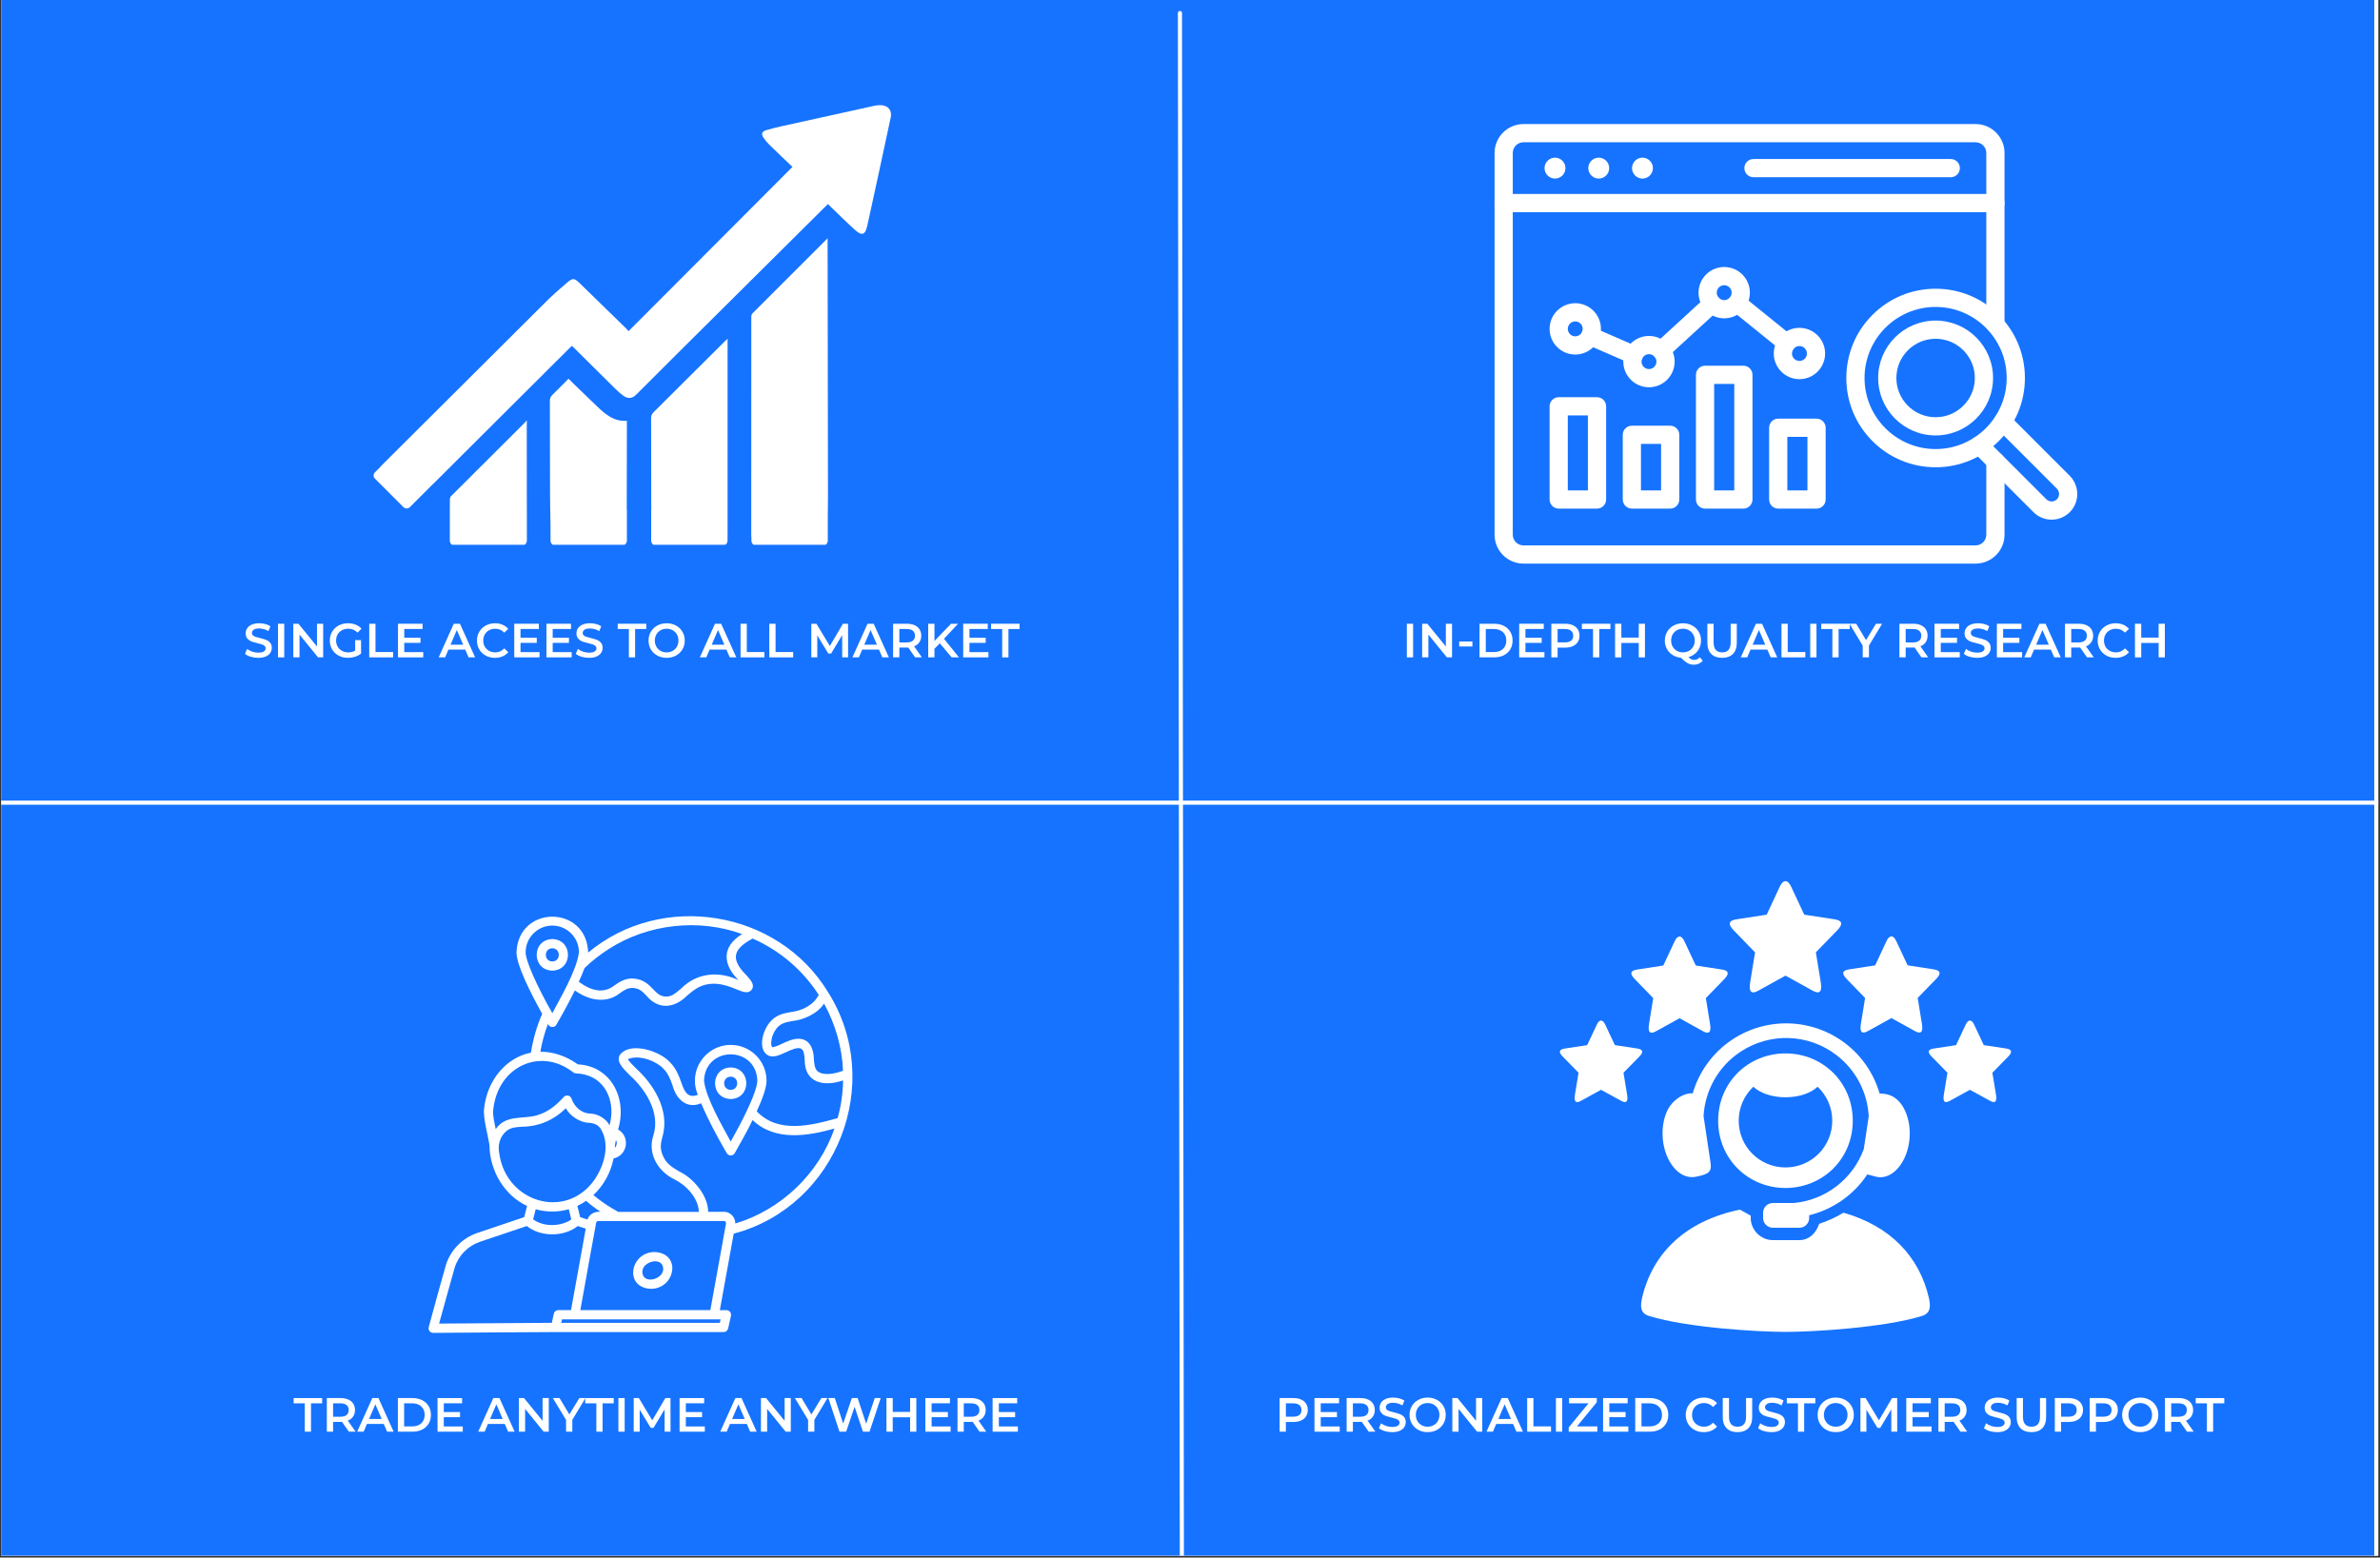 <svg xmlns="http://www.w3.org/2000/svg" xmlns:xlink="http://www.w3.org/1999/xlink" width="1245" zoomAndPan="magnify" viewBox="0 0 933.75 611.25" height="815" preserveAspectRatio="xMidYMid meet" version="1.0"><rect x="0" y="0" width="933.75" height="611.25" fill="#333333" stroke="none"/><defs><g/><clipPath id="734f7bc21e"><path d="M 0.449 0 L 933.055 0 L 933.055 610.5 L 0.449 610.5 Z M 0.449 0 " clip-rule="nonzero"/></clipPath><clipPath id="ef61e02a36"><path d="M 0.449 0 L 931.867 0 L 931.867 610.5 L 0.449 610.5 Z M 0.449 0 " clip-rule="nonzero"/></clipPath><clipPath id="5931be0c26"><path d="M 0.449 314 L 933.055 314 L 933.055 316 L 0.449 316 Z M 0.449 314 " clip-rule="nonzero"/></clipPath><clipPath id="a437f008a3"><path d="M 453 0 L 473 0 L 473 610.5 L 453 610.5 Z M 453 0 " clip-rule="nonzero"/></clipPath><clipPath id="2373cbc940"><path d="M 586.363 48.691 L 786.672 48.691 L 786.672 221.18 L 586.363 221.18 Z M 586.363 48.691 " clip-rule="nonzero"/></clipPath><clipPath id="e1b296e431"><path d="M 586.258 76 L 787 76 L 787 84 L 586.258 84 Z M 586.258 76 " clip-rule="nonzero"/></clipPath><clipPath id="04488f7d3c"><path d="M 772.406 161.559 L 814.973 161.559 L 814.973 204 L 772.406 204 Z M 772.406 161.559 " clip-rule="nonzero"/></clipPath><clipPath id="b1f7b8e751"><path d="M 168 359 L 335 359 L 335 523.012 L 168 523.012 Z M 168 359 " clip-rule="nonzero"/></clipPath><clipPath id="028b8e054d"><path d="M 611.48 400 L 645 400 L 645 433 L 611.48 433 Z M 611.48 400 " clip-rule="nonzero"/></clipPath><clipPath id="6f263e9e0e"><path d="M 756 400 L 789.66 400 L 789.66 433 L 756 433 Z M 756 400 " clip-rule="nonzero"/></clipPath><clipPath id="427c01ef75"><path d="M 146.246 41.258 L 350 41.258 L 350 200 L 146.246 200 Z M 146.246 41.258 " clip-rule="nonzero"/></clipPath><clipPath id="c71ea31559"><path d="M 255 132 L 286 132 L 286 213.797 L 255 213.797 Z M 255 132 " clip-rule="nonzero"/></clipPath><clipPath id="e79b6e4002"><path d="M 294 93 L 325 93 L 325 213.797 L 294 213.797 Z M 294 93 " clip-rule="nonzero"/></clipPath><clipPath id="2b343c8702"><path d="M 176 164 L 207 164 L 207 213.797 L 176 213.797 Z M 176 164 " clip-rule="nonzero"/></clipPath><clipPath id="e401d3f496"><path d="M 215 148 L 246 148 L 246 213.797 L 215 213.797 Z M 215 148 " clip-rule="nonzero"/></clipPath></defs><g clip-path="url(#734f7bc21e)"><path fill="#ffffff" d="M 0.449 0 L 933.055 0 L 933.055 610.5 L 0.449 610.5 Z M 0.449 0 " fill-opacity="1" fill-rule="nonzero"/><path fill="#ffffff" d="M 0.449 0 L 933.055 0 L 933.055 610.5 L 0.449 610.5 Z M 0.449 0 " fill-opacity="1" fill-rule="nonzero"/></g><g clip-path="url(#ef61e02a36)"><path fill="#1673ff" d="M -1.898 0 L 931.504 0 L 931.504 698.691 L -1.898 698.691 Z M -1.898 0 " fill-opacity="1" fill-rule="nonzero"/></g><g clip-path="url(#5931be0c26)"><path stroke-linecap="round" transform="matrix(0.806, 0, 0, 0.806, -38.996, 314.192)" fill="none" stroke-linejoin="miter" d="M 0.998 1.002 L 1355.667 1.002 " stroke="#ffffff" stroke-width="2" stroke-opacity="1" stroke-miterlimit="4"/></g><g clip-path="url(#a437f008a3)"><path stroke-linecap="round" transform="matrix(-0.001, -0.806, 0.806, -0.001, 462.89, 624.273)" fill="none" stroke-linejoin="miter" d="M 1.001 1 L 768.193 0.999 " stroke="#ffffff" stroke-width="2" stroke-opacity="1" stroke-miterlimit="4"/></g><g clip-path="url(#2373cbc940)"><path fill="#ffffff" d="M 775.086 221.18 L 597.715 221.18 C 591.453 221.18 586.363 216.086 586.363 209.828 L 586.363 60.043 C 586.363 53.785 591.453 48.691 597.715 48.691 L 775.086 48.691 C 781.348 48.691 786.441 53.785 786.441 60.043 L 786.441 127.391 C 786.441 129.359 784.84 130.961 782.867 130.961 C 780.895 130.961 779.293 129.359 779.293 127.391 L 779.293 60.043 C 779.293 57.723 777.406 55.836 775.086 55.836 L 597.715 55.836 C 595.395 55.836 593.508 57.723 593.508 60.043 L 593.508 209.828 C 593.508 212.145 595.395 214.035 597.715 214.035 L 775.086 214.035 C 777.406 214.035 779.293 212.145 779.293 209.828 L 779.293 181.008 C 779.293 179.035 780.895 177.434 782.867 177.434 C 784.84 177.434 786.441 179.035 786.441 181.008 L 786.441 209.828 C 786.441 216.086 781.348 221.18 775.086 221.18 " fill-opacity="1" fill-rule="evenodd"/></g><g clip-path="url(#e1b296e431)"><path fill="#ffffff" d="M 782.867 83.258 L 589.938 83.258 C 587.961 83.258 586.363 81.66 586.363 79.688 C 586.363 77.719 587.961 76.117 589.938 76.117 L 782.867 76.117 C 784.84 76.117 786.441 77.719 786.441 79.688 C 786.441 81.66 784.84 83.258 782.867 83.258 " fill-opacity="1" fill-rule="evenodd"/></g><path fill="#ffffff" d="M 765.348 69.547 L 687.941 69.547 C 685.969 69.547 684.371 67.949 684.371 65.977 C 684.371 64.004 685.969 62.406 687.941 62.406 L 765.348 62.406 C 767.32 62.406 768.922 64.004 768.922 65.977 C 768.922 67.949 767.32 69.547 765.348 69.547 " fill-opacity="1" fill-rule="evenodd"/><path fill="#ffffff" d="M 614.176 65.977 C 614.176 63.719 612.336 61.875 610.078 61.875 C 607.82 61.875 605.977 63.719 605.977 65.977 C 605.977 68.234 607.82 70.078 610.078 70.078 C 612.336 70.078 614.176 68.234 614.176 65.977 " fill-opacity="1" fill-rule="evenodd"/><path fill="#ffffff" d="M 631.336 65.977 C 631.336 63.719 629.496 61.875 627.238 61.875 C 624.98 61.875 623.137 63.719 623.137 65.977 C 623.137 68.234 624.98 70.078 627.238 70.078 C 629.496 70.078 631.336 68.234 631.336 65.977 " fill-opacity="1" fill-rule="evenodd"/><path fill="#ffffff" d="M 648.492 65.977 C 648.492 63.719 646.652 61.875 644.395 61.875 C 642.137 61.875 640.293 63.719 640.293 65.977 C 640.293 68.234 642.137 70.078 644.395 70.078 C 646.652 70.078 648.492 68.234 648.492 65.977 " fill-opacity="1" fill-rule="evenodd"/><path fill="#ffffff" d="M 626.562 199.602 L 611.523 199.602 C 609.551 199.602 607.953 198 607.953 196.027 L 607.953 159.457 C 607.953 157.484 609.551 155.883 611.523 155.883 L 626.562 155.883 C 628.531 155.883 630.133 157.484 630.133 159.457 L 630.133 196.027 C 630.133 198 628.531 199.602 626.562 199.602 Z M 615.098 192.457 L 622.988 192.457 L 622.988 163.027 L 615.098 163.027 L 615.098 192.457 " fill-opacity="1" fill-rule="evenodd"/><path fill="#ffffff" d="M 655.27 199.598 L 640.234 199.598 C 638.262 199.598 636.664 198 636.664 196.027 L 636.664 170.637 C 636.664 168.664 638.262 167.062 640.234 167.062 L 655.27 167.062 C 657.242 167.062 658.844 168.664 658.844 170.637 L 658.844 196.027 C 658.844 198 657.242 199.598 655.27 199.598 Z M 643.805 192.453 L 651.699 192.453 L 651.699 174.207 L 643.805 174.207 L 643.805 192.453 " fill-opacity="1" fill-rule="evenodd"/><path fill="#ffffff" d="M 683.98 199.602 L 668.945 199.602 C 666.973 199.602 665.371 198 665.371 196.027 L 665.371 147.09 C 665.371 145.117 666.973 143.52 668.945 143.52 L 683.98 143.52 C 685.953 143.52 687.555 145.117 687.555 147.09 L 687.555 196.027 C 687.555 198 685.953 199.602 683.98 199.602 Z M 672.516 192.457 L 680.41 192.457 L 680.41 150.66 L 672.516 150.66 L 672.516 192.457 " fill-opacity="1" fill-rule="evenodd"/><path fill="#ffffff" d="M 712.691 199.602 L 697.656 199.602 C 695.68 199.602 694.082 198 694.082 196.027 L 694.082 167.867 C 694.082 165.895 695.68 164.297 697.656 164.297 L 712.691 164.297 C 714.664 164.297 716.266 165.895 716.266 167.867 L 716.266 196.027 C 716.266 198 714.664 199.602 712.691 199.602 Z M 701.227 192.457 L 709.117 192.457 L 709.117 171.438 L 701.227 171.438 L 701.227 192.457 " fill-opacity="1" fill-rule="evenodd"/><path fill="#ffffff" d="M 640.984 142.887 C 640.508 142.887 640.023 142.793 639.559 142.59 L 622.457 135.145 C 620.648 134.359 619.82 132.258 620.605 130.445 C 621.395 128.637 623.5 127.809 625.309 128.594 L 642.41 136.039 C 644.223 136.828 645.051 138.934 644.262 140.742 C 643.676 142.086 642.363 142.887 640.984 142.887 " fill-opacity="1" fill-rule="evenodd"/><path fill="#ffffff" d="M 651.738 141.09 C 650.77 141.09 649.809 140.699 649.102 139.93 C 647.77 138.477 647.867 136.215 649.324 134.883 L 669.258 116.609 C 670.711 115.277 672.973 115.375 674.305 116.828 C 675.641 118.285 675.539 120.543 674.086 121.875 L 654.152 140.152 C 653.465 140.777 652.602 141.09 651.738 141.09 " fill-opacity="1" fill-rule="evenodd"/><path fill="#ffffff" d="M 700.926 138.211 C 700.137 138.211 699.344 137.949 698.68 137.414 L 679.27 121.715 C 677.734 120.477 677.496 118.227 678.738 116.691 C 679.98 115.16 682.23 114.922 683.762 116.16 L 703.172 131.859 C 704.707 133.102 704.945 135.352 703.703 136.887 C 703 137.758 701.969 138.211 700.926 138.211 " fill-opacity="1" fill-rule="evenodd"/><path fill="#ffffff" d="M 618.023 139.133 C 612.469 139.133 607.953 134.617 607.953 129.062 C 607.953 123.508 612.469 118.992 618.023 118.992 C 623.578 118.992 628.094 123.508 628.094 129.062 C 628.094 134.617 623.578 139.133 618.023 139.133 Z M 618.023 126.137 C 616.41 126.137 615.098 127.449 615.098 129.062 C 615.098 130.676 616.41 131.988 618.023 131.988 C 619.637 131.988 620.949 130.676 620.949 129.062 C 620.949 127.449 619.637 126.137 618.023 126.137 " fill-opacity="1" fill-rule="evenodd"/><path fill="#ffffff" d="M 646.945 151.98 C 641.395 151.98 636.875 147.461 636.875 141.91 C 636.875 136.355 641.395 131.84 646.945 131.84 C 652.5 131.84 657.016 136.355 657.016 141.91 C 657.016 147.461 652.5 151.98 646.945 151.98 Z M 646.945 138.984 C 645.332 138.984 644.02 140.297 644.02 141.91 C 644.02 143.523 645.332 144.836 646.945 144.836 C 648.559 144.836 649.871 143.523 649.871 141.91 C 649.871 140.297 648.559 138.984 646.945 138.984 " fill-opacity="1" fill-rule="evenodd"/><path fill="#ffffff" d="M 676.461 124.922 C 670.91 124.922 666.391 120.406 666.391 114.852 C 666.391 109.301 670.91 104.781 676.461 104.781 C 682.012 104.781 686.531 109.301 686.531 114.852 C 686.531 120.406 682.012 124.922 676.461 124.922 Z M 676.461 111.926 C 674.848 111.926 673.535 113.238 673.535 114.852 C 673.535 116.465 674.848 117.781 676.461 117.781 C 678.074 117.781 679.387 116.465 679.387 114.852 C 679.387 113.238 678.074 111.926 676.461 111.926 " fill-opacity="1" fill-rule="evenodd"/><path fill="#ffffff" d="M 705.98 148.797 C 700.426 148.797 695.91 144.281 695.91 138.727 C 695.91 133.176 700.426 128.656 705.98 128.656 C 711.535 128.656 716.047 133.176 716.047 138.727 C 716.051 144.281 711.535 148.797 705.98 148.797 Z M 705.98 135.801 C 704.367 135.801 703.055 137.113 703.055 138.727 C 703.055 140.34 704.367 141.652 705.98 141.652 C 707.594 141.652 708.906 140.34 708.906 138.727 C 708.906 137.113 707.594 135.801 705.98 135.801 " fill-opacity="1" fill-rule="evenodd"/><path fill="#ffffff" d="M 759.402 183.371 C 750.043 183.371 741.246 179.73 734.629 173.109 C 728.012 166.496 724.371 157.699 724.371 148.34 C 724.371 138.984 728.012 130.184 734.629 123.57 C 741.246 116.953 750.043 113.309 759.402 113.309 C 768.758 113.309 777.555 116.953 784.172 123.57 C 790.789 130.188 794.434 138.984 794.434 148.34 C 794.434 157.695 790.789 166.496 784.172 173.109 C 777.555 179.73 768.758 183.371 759.402 183.371 Z M 759.402 120.453 C 744.023 120.453 731.516 132.965 731.516 148.34 C 731.516 163.715 744.023 176.227 759.402 176.227 C 774.777 176.227 787.289 163.715 787.289 148.34 C 787.289 132.965 774.777 120.453 759.402 120.453 " fill-opacity="1" fill-rule="evenodd"/><path fill="#ffffff" d="M 759.402 170.879 C 746.973 170.879 736.863 160.77 736.863 148.34 C 736.863 135.914 746.973 125.805 759.402 125.805 C 771.824 125.805 781.938 135.914 781.938 148.34 C 781.938 160.77 771.824 170.879 759.402 170.879 Z M 759.402 132.949 C 750.914 132.949 744.008 139.852 744.008 148.34 C 744.008 156.828 750.914 163.734 759.402 163.734 C 767.891 163.734 774.793 156.828 774.793 148.34 C 774.793 139.852 767.891 132.949 759.402 132.949 " fill-opacity="1" fill-rule="evenodd"/><g clip-path="url(#04488f7d3c)"><path fill="#ffffff" d="M 804.918 203.934 C 802.223 203.934 799.691 202.887 797.793 200.98 L 774.043 177.23 C 772.648 175.84 772.648 173.574 774.043 172.18 C 775.438 170.785 777.699 170.785 779.094 172.18 L 802.844 195.93 C 803.398 196.484 804.133 196.789 804.918 196.789 C 805.664 196.789 806.375 196.508 806.918 196 C 807.492 195.461 807.816 194.727 807.828 193.93 C 807.844 193.102 807.523 192.316 806.934 191.727 L 783.242 168.031 C 781.848 166.641 781.848 164.379 783.242 162.98 C 784.637 161.586 786.898 161.586 788.293 162.98 L 811.984 186.672 C 813.93 188.617 815.02 191.305 814.973 194.051 C 814.926 196.797 813.801 199.34 811.805 201.215 C 809.93 202.969 807.488 203.934 804.918 203.934 " fill-opacity="1" fill-rule="evenodd"/></g><g clip-path="url(#b1f7b8e751)"><path fill="#ffffff" d="M 216.695 368.52 C 208.508 368.746 208.508 380.715 216.695 380.91 C 224.879 380.715 224.879 368.746 216.695 368.52 Z M 216.695 372.137 C 220.086 372.203 220.086 377.258 216.695 377.324 C 213.301 377.258 213.301 372.203 216.695 372.137 Z M 286.684 418.906 C 278.496 419.133 278.496 431.105 286.684 431.301 C 294.836 431.105 294.836 419.133 286.684 418.906 Z M 286.684 422.527 C 290.074 422.59 290.074 427.648 286.684 427.711 C 283.258 427.648 283.258 422.59 286.684 422.527 Z M 324.844 389.324 C 305.242 357.07 259.68 349.668 230.75 373.832 C 230.195 355.113 203.355 355.016 202.637 373.734 C 202.637 378.691 208.02 389.422 212.715 397.871 C 210.594 402.73 209.129 407.852 208.312 413.102 C 198.527 415.023 191.156 423.93 189.949 434.887 C 189.363 438.18 191.516 445.941 192.039 449.301 C 192.039 459.379 197.973 469.23 206.781 473.242 L 205.672 477.645 L 187.145 483.906 C 181.438 485.863 176.906 490.43 175.016 496.199 C 174.883 496.496 169.762 514.887 168.199 520.824 C 168.066 521.379 168.164 521.965 168.523 522.391 C 168.883 522.848 169.406 523.074 169.957 523.074 C 176.223 522.977 217.543 522.75 217.965 522.75 L 283.91 522.75 C 284.758 522.75 285.477 522.16 285.672 521.348 L 286.781 516.355 C 287.043 515.281 286.129 514.137 285.02 514.172 L 282.41 514.172 L 287.859 484.133 C 328.363 473.438 347.344 424.844 324.844 389.324 Z M 323.309 393.859 C 327.746 401.914 330.355 410.98 330.746 420.18 C 326.637 421.809 322.59 421.938 320.797 420.438 C 319.625 419.461 319.461 417.57 319.297 415.547 C 319.266 411.863 317.73 407.59 313.23 407.656 C 311.012 407.656 308.762 408.699 306.805 409.609 C 305.762 410.102 303.348 411.211 302.926 410.883 C 302.242 410.328 302.371 406.48 304.652 403.609 C 306.316 401.523 308.273 401.164 310.98 400.676 C 315.059 400.285 320.699 397.871 323.309 393.859 Z M 229.316 379.934 C 232.152 377.129 235.414 374.648 238.773 372.465 C 254.102 362.582 274.062 360.332 291.152 366.562 C 282.934 371.617 283.652 378.594 289.715 384.629 C 281.988 380.977 273.41 381.727 267.215 387.957 C 264.668 390.141 263.137 391.348 260.723 391.055 C 258.766 390.824 257.656 389.684 256.223 388.184 C 254.559 386.457 252.504 384.336 248.785 384.043 C 245.723 383.715 243.078 385.25 241.254 386.586 C 236.852 390.141 232.055 388.902 227.066 385.281 C 227.883 383.555 228.664 381.727 229.316 379.934 Z M 206.227 373.703 C 206.227 367.93 210.922 363.234 216.695 363.234 C 222.469 363.234 227.133 367.93 227.133 373.703 C 226.316 380.746 219.629 392.031 216.695 397.609 C 210.594 386.945 206.094 376.738 206.227 373.703 Z M 193.539 435.277 C 195.461 418.48 211.672 411.371 223.902 420.113 C 224.816 420.668 225.078 421.223 226.023 421.254 C 227.195 421.285 228.695 421.484 229.871 421.84 C 238.254 424.125 241.512 433.355 239.133 441.605 C 237.73 438.867 234.34 437.07 231.566 437.008 C 228.141 436.941 225.336 434.398 224.195 431.07 C 223.773 429.832 221.977 429.504 221.164 430.516 C 217.738 434.332 214.445 436.715 209.977 437.887 C 204.465 439.125 198.234 437.625 194.484 443.105 C 194.059 440.887 193.18 437.43 193.539 435.277 Z M 195.887 452.695 C 195.168 449.434 196.113 446.008 198.691 443.855 C 200.484 442.422 202.379 442.324 205.051 442.16 C 211.215 442.094 217.215 439.68 222.012 434.887 C 223.641 438.148 227.914 440.625 231.109 440.625 C 233.098 440.789 234.695 441.379 235.773 443.137 C 239.457 449.367 237.012 457.52 233.133 463.129 C 221.75 479.012 198.496 471.676 195.887 452.695 Z M 235.609 475.555 C 233.395 475.328 231.176 476.438 230.488 478.59 L 227.621 477.645 L 226.512 473.242 C 227.719 472.688 228.859 472 229.938 471.25 C 231.73 472.816 233.621 474.25 235.609 475.555 Z M 224.129 478.523 C 223.902 478.719 223.609 478.914 223.316 479.109 C 219.109 481.395 213.074 481.395 209.16 478.523 L 210.172 474.547 C 214.379 475.754 218.914 475.754 223.152 474.547 Z M 217.281 515.539 L 216.5 519.129 C 209.812 519.16 181.797 519.324 172.273 519.422 C 174.199 512.312 178.211 498.125 178.438 497.277 C 179.973 492.613 183.656 488.895 188.289 487.328 L 206.684 481.133 C 212.062 485.535 221.391 485.438 226.676 481.133 L 229.805 482.176 C 228.73 488.113 225.141 507.875 224.031 514.137 L 219.074 514.137 C 218.195 514.137 217.445 514.727 217.281 515.539 Z M 282.703 517.758 L 282.41 519.129 L 220.184 519.129 L 220.477 517.758 Z M 284.434 482.34 C 284.434 482.371 284.434 482.371 284.434 482.406 L 278.691 514.137 L 227.684 514.137 L 231.598 492.418 L 233.883 479.863 C 233.945 479.469 234.305 479.176 234.699 479.176 C 238.512 479.176 279.086 479.176 284.043 479.176 C 284.367 479.176 284.562 479.371 284.66 479.469 C 284.758 479.566 284.855 479.863 284.855 480.156 Z M 288.672 480.09 C 288.609 480.121 288.543 480.121 288.477 480.156 C 288.543 477.707 286.488 475.523 284.043 475.555 C 284.043 475.555 277.844 475.555 277.844 475.555 C 277.746 468.805 271.648 462.121 266.496 459.738 C 263.594 458.012 261.277 456.672 259.906 453.152 C 258.863 450.445 259.254 448.746 259.809 446.398 C 263.137 435.57 255.93 425.039 249.602 419.363 C 248.328 418.09 246.602 416.363 246.371 415.645 C 249.961 414.078 255.539 415.516 259.32 418.48 C 261.961 420.668 262.941 423.375 263.887 426.016 C 265.289 431.301 269.398 435.375 275.074 432.961 C 277.781 439.355 281.074 445.488 284.531 451.52 C 285.25 452.727 285.41 453.312 286.684 453.445 C 287.336 453.445 287.922 453.117 288.25 452.562 C 288.609 451.945 293.957 442.484 295.262 439.551 C 304.23 448.16 317.406 445.684 327.387 442.879 C 321.32 460.52 306.512 474.707 288.672 480.09 Z M 276.215 424.125 C 276.637 410.328 296.695 410.297 297.121 424.125 C 297.121 425.266 296.598 428.332 293.074 435.766 C 290.859 440.465 288.672 444.441 286.684 447.996 C 283.422 441.93 276.996 431.07 276.215 424.125 Z M 296.891 436.125 C 299.469 430.516 300.738 426.57 300.738 424.125 C 300.738 416.363 294.445 410.066 286.684 410.066 C 276.77 410.066 269.758 420.211 273.801 429.637 C 270.117 431.07 268.617 428.852 267.312 424.844 C 266.301 422.035 265.062 418.578 261.668 415.742 C 256.582 411.602 246.699 409.254 243.176 413.98 C 241.742 416.59 244.09 418.973 247.09 421.973 C 252.699 426.996 259.32 436.32 256.32 445.617 C 253.938 452.891 258.277 459.805 264.668 462.871 C 269.039 464.988 273.965 469.98 274.191 475.59 L 242.559 475.59 C 239.066 473.699 235.773 471.48 232.805 469 C 236.785 465.281 239.59 460.262 240.73 454.617 C 246.211 453.445 247.383 446.039 242.492 443.27 C 246.211 431.039 239.688 418.352 226.707 417.699 C 222.469 414.668 217.312 412.676 212 412.742 C 212.648 409.023 213.629 405.371 214.965 401.848 C 215.293 402.566 215.91 403.055 216.695 403.055 C 217.348 403.055 217.934 402.73 218.262 402.176 C 218.293 402.109 222.172 395.555 225.531 388.672 C 231.438 392.945 238.316 393.793 243.34 389.652 C 245.035 388.477 246.406 387.562 248.559 387.727 C 250.906 387.922 252.113 389.164 253.645 390.762 C 258.277 396.336 264.539 395.75 269.562 390.727 C 271.91 388.738 274.324 386.652 278.238 386.16 C 282.508 385.609 286.258 387.172 289.031 388.281 C 291.414 389.262 293.629 390.172 294.934 388.348 C 296.238 386.457 294.543 384.629 292.781 382.672 C 286.781 376.605 287.238 372.594 295.293 368.32 C 305.957 373.02 314.895 380.648 321.223 390.434 C 319.133 394.543 314.504 396.695 310.359 397.152 C 307.395 397.676 304.328 398.23 301.848 401.391 C 298.914 405.109 297.738 411.309 300.641 413.688 C 302.793 415.516 305.633 414.176 308.34 412.938 C 310.523 411.926 313.004 410.785 314.371 411.602 C 315.352 412.188 315.547 413.59 315.711 415.875 C 315.645 424.875 323.016 426.637 330.777 423.992 C 330.68 428.984 329.996 433.973 328.625 438.801 C 318.09 441.734 305.273 444.965 296.891 436.125 Z M 241.219 450.41 C 241.188 449.398 241.449 448.391 241.645 447.41 C 242.066 448.062 242.066 448.91 241.773 449.598 C 241.645 449.891 241.48 450.184 241.219 450.41 Z M 256.906 491.34 C 247.285 491.309 244.645 505.203 255.277 505.789 C 264.898 505.82 267.539 491.93 256.906 491.34 Z M 252.016 498.809 C 252.438 494.668 260.496 493.004 260.203 498.32 C 259.746 502.461 251.723 504.125 252.016 498.809 Z M 252.016 498.809 " fill-opacity="1" fill-rule="nonzero"/></g><path fill="#ffffff" d="M 702.684 347.887 L 705.07 352.984 L 707.863 358.953 L 719.676 360.762 C 722.922 361.25 723.117 362.719 720.801 365.105 L 712.418 373.73 L 714.344 385.484 C 714.969 389.32 713.824 390.246 711.203 388.797 L 700.504 382.875 L 700.504 382.84 L 700.492 382.875 L 689.781 388.809 C 687.16 390.258 686.027 389.332 686.652 385.496 L 688.566 373.746 L 680.199 365.121 C 677.875 362.734 678.078 361.262 681.32 360.766 L 693.133 358.957 L 698.301 347.875 C 699.605 345.113 701.375 345.09 702.684 347.887 Z M 702.684 347.887 " fill-opacity="1" fill-rule="nonzero"/><path fill="#ffffff" d="M 660.82 369.336 L 662.887 373.75 L 665.309 378.91 L 675.52 380.473 C 678.328 380.891 678.5 382.164 676.492 384.242 L 669.25 391.691 L 670.906 401.844 C 671.449 405.172 670.457 405.973 668.195 404.723 L 658.945 399.598 L 658.934 399.562 L 658.926 399.598 L 649.676 404.723 C 647.402 405.973 646.414 405.184 646.965 401.859 L 648.617 391.695 L 641.375 384.242 C 639.371 382.176 639.543 380.906 642.348 380.477 L 652.562 378.91 L 657.047 369.34 C 658.16 366.941 659.695 366.914 660.82 369.336 Z M 660.82 369.336 " fill-opacity="1" fill-rule="nonzero"/><path fill="#ffffff" d="M 743.941 369.281 L 746.008 373.684 L 748.43 378.84 L 758.645 380.41 C 761.445 380.836 761.621 382.113 759.617 384.176 L 752.371 391.629 L 754.027 401.793 C 754.574 405.105 753.59 405.918 751.316 404.652 L 742.066 399.535 L 742.059 399.504 L 742.047 399.539 L 732.797 404.664 C 730.535 405.914 729.543 405.117 730.086 401.789 L 731.738 391.637 L 724.5 384.184 C 722.492 382.121 722.664 380.848 725.473 380.418 L 735.684 378.852 L 740.168 369.266 C 741.281 366.879 742.82 366.855 743.941 369.281 Z M 743.941 369.281 " fill-opacity="1" fill-rule="nonzero"/><g clip-path="url(#028b8e054d)"><path fill="#ffffff" d="M 629.75 402.031 L 631.512 405.777 L 633.574 410.145 L 642.305 411.465 C 644.703 411.836 644.852 412.918 643.137 414.664 L 636.949 420.98 L 638.363 429.594 C 638.828 432.414 637.98 433.086 636.055 432.016 L 628.141 427.68 L 628.141 427.656 L 628.125 427.68 L 620.223 432.027 C 618.285 433.094 617.441 432.41 617.902 429.594 L 619.32 420.98 L 613.133 414.664 C 611.426 412.914 611.566 411.836 613.965 411.477 L 622.695 410.156 L 626.52 402.031 C 627.477 400.004 628.785 399.992 629.75 402.031 Z M 629.75 402.031 " fill-opacity="1" fill-rule="nonzero"/></g><path fill="#ffffff" d="M 682.625 474.703 C 661.551 479.07 648.316 491.539 644.203 509.504 C 643.066 514.363 644.812 515.777 646.996 516.449 C 661.949 521.051 689.633 522.684 700.496 522.684 C 711.355 522.684 739.039 521.051 753.992 516.449 C 756.172 515.777 757.922 514.363 756.801 509.504 C 753.012 492.965 741.477 481.098 723.234 475.906 C 720.258 477.727 717.07 479.199 713.707 480.277 C 712.582 483.797 709.812 486.672 705.965 486.672 L 695.555 486.672 C 690.828 486.672 686.863 482.711 686.863 477.969 L 686.863 477.066 Z M 682.625 474.703 " fill-opacity="1" fill-rule="nonzero"/><path fill="#ffffff" d="M 702.012 401.629 C 694.215 401.375 686.332 403.496 679.527 408.035 C 671.891 413.148 666.547 420.68 664.09 429.109 C 663.406 429.035 662.594 429.07 661.633 429.34 C 658.023 430.371 655.312 433.316 654.094 435.922 C 652.508 439.309 651.848 443.793 652.543 448.426 C 653.25 453.043 655.199 456.855 657.641 459.207 C 660.078 461.574 662.848 462.348 665.582 461.758 C 669.672 460.891 671.703 460.238 671.121 456.438 L 668.352 437.988 C 668.922 427.996 674.078 418.594 682.738 412.824 C 694.301 405.094 709.477 405.59 720.508 414.062 C 728.191 419.949 732.652 428.77 733.164 438.031 L 731.23 450.93 C 726.906 462.754 716.211 470.934 703.809 472.105 L 695.555 472.105 C 693.438 472.105 691.719 473.812 691.719 475.941 L 691.719 477.969 C 691.719 480.09 693.434 481.809 695.555 481.809 L 705.965 481.809 C 708.086 481.809 709.801 480.09 709.801 477.969 L 709.801 476.906 C 719.145 474.625 727.301 468.883 732.609 460.875 L 735.938 461.758 C 738.66 462.461 741.457 461.57 743.887 459.203 C 746.336 456.852 748.281 453.039 748.984 448.426 C 749.684 443.789 749 439.316 747.434 435.922 C 745.871 432.527 743.527 430.359 740.84 429.594 C 739.703 429.27 738.477 429.141 737.422 429.117 C 735.195 421.492 730.617 414.559 724.023 409.492 C 717.531 404.523 709.812 401.883 702.012 401.629 Z M 702.012 401.629 " fill-opacity="1" fill-rule="evenodd"/><path fill="#ffffff" d="M 700.496 413.402 C 685.879 413.402 674.09 424.797 674.09 439.805 C 674.09 454.824 685.879 466.207 700.496 466.207 C 715.117 466.207 726.898 454.812 726.898 439.805 C 726.898 424.797 715.117 413.402 700.496 413.402 Z M 687.895 426.477 C 690.492 428.957 695.152 430.613 700.496 430.613 C 705.836 430.613 710.508 428.957 713.102 426.477 C 716.641 429.816 718.852 434.543 718.852 439.805 C 718.852 449.969 710.668 458.152 700.496 458.152 C 690.328 458.152 682.148 449.969 682.148 439.805 C 682.148 434.543 684.359 429.816 687.895 426.477 Z M 687.895 426.477 " fill-opacity="1" fill-rule="evenodd"/><g clip-path="url(#6f263e9e0e)"><path fill="#ffffff" d="M 774.473 402.031 L 776.238 405.777 L 778.297 410.145 L 787.023 411.465 C 789.422 411.836 789.574 412.918 787.859 414.664 L 781.672 420.98 L 783.09 429.594 C 783.547 432.414 782.707 433.086 780.781 432.016 L 772.863 427.68 L 772.863 427.656 L 772.852 427.68 L 764.945 432.031 C 763.012 433.094 762.164 432.414 762.629 429.594 L 764.043 420.98 L 757.867 414.664 C 756.152 412.918 756.289 411.836 758.688 411.48 L 767.414 410.16 L 771.242 402.035 C 772.203 400.004 773.512 399.992 774.473 402.031 Z M 774.473 402.031 " fill-opacity="1" fill-rule="nonzero"/></g><g clip-path="url(#427c01ef75)"><path fill="#ffffff" d="M 349.453 46.102 C 346.422 60.289 343.371 74.48 340.25 88.648 C 339.461 92.23 338.156 92.652 335.418 90.211 C 332.512 87.625 329.777 84.84 326.957 82.152 C 326.746 81.961 326.543 81.766 326.324 81.57 L 324.824 80.066 L 323.633 81.262 C 323.559 81.332 323.477 81.406 323.398 81.48 C 304.613 100.137 285.828 118.797 267.047 137.457 C 261.227 143.25 255.426 149.062 249.613 154.867 C 248.051 156.43 246.371 156.609 244.547 155.289 C 243.469 154.508 242.461 153.609 241.504 152.668 C 236.137 147.375 230.797 142.055 225.441 136.738 C 225.121 136.418 224.785 136.109 224.375 135.719 C 223.977 136.098 223.613 136.434 223.27 136.777 C 205.734 154.258 188.207 171.75 170.652 189.211 C 170.145 189.719 169.629 190.211 169.109 190.703 L 160.773 199.039 C 160.094 199.719 158.988 199.719 158.305 199.039 L 147.09 187.824 C 146.406 187.145 146.406 186.039 147.09 185.355 L 149.207 183.25 C 149.355 183.039 149.527 182.84 149.715 182.656 C 171.227 161.215 192.734 139.758 214.273 118.348 C 216.977 115.668 219.84 113.133 222.754 110.684 C 224.656 109.09 225.422 109.191 227.195 110.91 C 233.453 116.973 239.68 123.07 245.914 129.16 C 246.18 129.422 246.383 129.75 246.574 129.984 C 267.98 108.523 289.27 87.191 310.902 65.504 C 307.965 62.688 304.855 59.75 301.809 56.77 C 301 55.984 300.281 55.09 299.633 54.172 C 298.535 52.625 298.848 51.621 300.688 51.062 C 302.77 50.434 304.887 49.938 307.004 49.461 C 319.094 46.777 331.184 44.113 343.273 41.465 C 344 41.305 344.766 41.27 345.512 41.277 C 348.395 41.32 350.055 43.27 349.453 46.102 " fill-opacity="1" fill-rule="nonzero"/></g><g clip-path="url(#c71ea31559)"><path fill="#ffffff" d="M 285.453 132.938 C 284.898 133.457 284.59 133.727 284.305 134.012 C 275.016 143.266 265.73 152.527 256.426 161.766 C 255.746 162.441 255.449 163.094 255.453 164.055 C 255.484 175.113 255.457 186.18 255.504 197.238 C 255.504 198.055 255.516 198.871 255.527 199.688 C 255.492 199.824 255.477 199.969 255.477 200.121 L 255.477 212.148 C 255.477 213.25 256.367 214.141 257.469 214.141 L 283.441 214.141 C 284.543 214.141 285.438 213.25 285.438 212.148 L 285.438 209.555 C 285.449 209.395 285.453 209.23 285.453 209.07 C 285.473 184.188 285.457 159.301 285.453 134.414 C 285.453 134.043 285.453 133.672 285.453 132.938 " fill-opacity="1" fill-rule="nonzero"/></g><g clip-path="url(#e79b6e4002)"><path fill="#ffffff" d="M 324.84 194.773 C 324.809 161.625 324.75 128.477 324.695 95.324 L 324.695 93.5 L 323.953 94.266 C 314.383 103.82 304.816 113.371 295.266 122.941 C 294.961 123.25 294.758 123.809 294.758 124.254 C 294.734 152.957 294.734 181.664 294.738 210.367 C 294.738 210.512 294.77 210.66 294.805 210.82 L 294.805 212.148 C 294.805 213.25 295.695 214.141 296.801 214.141 L 322.777 214.141 C 323.879 214.141 324.77 213.25 324.77 212.148 L 324.77 202.742 C 324.812 200.086 324.84 197.43 324.84 194.773 " fill-opacity="1" fill-rule="nonzero"/></g><g clip-path="url(#2b343c8702)"><path fill="#ffffff" d="M 205.27 166.48 C 195.844 175.863 186.422 185.246 177.023 194.652 C 176.711 194.961 176.508 195.52 176.508 195.969 C 176.492 197.312 176.492 198.656 176.488 200.004 C 176.488 200.047 176.48 200.082 176.48 200.129 L 176.48 212.141 C 176.48 213.246 177.375 214.141 178.48 214.141 L 204.699 214.141 C 205.805 214.141 206.699 213.246 206.699 212.141 L 206.699 200.129 C 206.699 200.098 206.695 200.07 206.695 200.039 C 206.688 190.836 206.676 181.637 206.668 172.434 C 206.668 170.633 206.668 168.832 206.668 167.031 L 206.699 164.973 L 205.27 166.48 " fill-opacity="1" fill-rule="nonzero"/></g><g clip-path="url(#e401d3f496)"><path fill="#ffffff" d="M 245.949 167.074 L 245.949 165.141 L 245.84 165.141 C 241.012 165.496 237.691 162.742 234.512 159.734 C 232.359 157.688 230.234 155.602 228.094 153.547 C 227.441 152.918 226.785 152.293 226.133 151.66 L 223.043 148.629 L 222.109 149.57 C 222.094 149.59 222.07 149.609 222.051 149.629 C 220.277 151.406 218.539 153.219 216.727 154.965 C 216.012 155.648 215.727 156.363 215.73 157.375 C 215.781 169.438 215.754 181.496 215.801 193.562 C 215.82 197.715 215.883 201.867 215.988 206.02 L 215.988 212.148 C 215.988 213.25 216.883 214.141 217.984 214.141 L 243.957 214.141 C 245.059 214.141 245.949 213.25 245.949 212.148 L 245.949 200.121 C 245.949 199.957 245.926 199.801 245.891 199.652 C 245.922 188.793 245.938 177.938 245.949 167.074 " fill-opacity="1" fill-rule="nonzero"/></g><g fill="#ffffff" fill-opacity="1"><g transform="translate(95.451, 257.971)"><g><path d="M 5.859 0.188 C 4.836 0.188 3.852 0.047 2.906 -0.234 C 1.957 -0.523 1.207 -0.91 0.656 -1.391 L 1.5 -3.297 C 2.039 -2.867 2.703 -2.52 3.484 -2.25 C 4.273 -1.977 5.066 -1.844 5.859 -1.844 C 6.836 -1.844 7.566 -2 8.047 -2.312 C 8.535 -2.625 8.781 -3.039 8.781 -3.562 C 8.781 -3.938 8.645 -4.242 8.375 -4.484 C 8.102 -4.734 7.758 -4.926 7.344 -5.062 C 6.938 -5.207 6.375 -5.367 5.656 -5.547 C 4.645 -5.773 3.828 -6.008 3.203 -6.25 C 2.586 -6.488 2.055 -6.863 1.609 -7.375 C 1.16 -7.883 0.938 -8.57 0.938 -9.438 C 0.938 -10.164 1.133 -10.828 1.531 -11.422 C 1.926 -12.023 2.52 -12.5 3.312 -12.844 C 4.113 -13.195 5.094 -13.375 6.25 -13.375 C 7.062 -13.375 7.852 -13.273 8.625 -13.078 C 9.406 -12.879 10.078 -12.586 10.641 -12.203 L 9.875 -10.312 C 9.289 -10.645 8.688 -10.898 8.062 -11.078 C 7.438 -11.254 6.828 -11.344 6.234 -11.344 C 5.266 -11.344 4.547 -11.176 4.078 -10.844 C 3.609 -10.52 3.375 -10.086 3.375 -9.547 C 3.375 -9.172 3.508 -8.863 3.781 -8.625 C 4.051 -8.383 4.391 -8.195 4.797 -8.062 C 5.211 -7.926 5.781 -7.77 6.5 -7.594 C 7.477 -7.363 8.281 -7.125 8.906 -6.875 C 9.539 -6.633 10.078 -6.266 10.516 -5.766 C 10.961 -5.266 11.188 -4.586 11.188 -3.734 C 11.188 -3.004 10.988 -2.344 10.594 -1.75 C 10.195 -1.156 9.598 -0.68 8.797 -0.328 C 7.992 0.016 7.016 0.188 5.859 0.188 Z M 5.859 0.188 "/></g></g></g><g fill="#ffffff" fill-opacity="1"><g transform="translate(107.298, 257.971)"><g><path d="M 1.766 -13.188 L 4.219 -13.188 L 4.219 0 L 1.766 0 Z M 1.766 -13.188 "/></g></g></g><g fill="#ffffff" fill-opacity="1"><g transform="translate(113.306, 257.971)"><g><path d="M 13.484 -13.188 L 13.484 0 L 11.469 0 L 4.203 -8.938 L 4.203 0 L 1.766 0 L 1.766 -13.188 L 3.781 -13.188 L 11.062 -4.266 L 11.062 -13.188 Z M 13.484 -13.188 "/></g></g></g><g fill="#ffffff" fill-opacity="1"><g transform="translate(128.561, 257.971)"><g><path d="M 10.781 -6.75 L 13.094 -6.75 L 13.094 -1.484 C 12.414 -0.941 11.625 -0.523 10.719 -0.234 C 9.812 0.047 8.883 0.188 7.938 0.188 C 6.594 0.188 5.379 -0.102 4.297 -0.688 C 3.211 -1.27 2.363 -2.078 1.75 -3.109 C 1.133 -4.141 0.828 -5.301 0.828 -6.594 C 0.828 -7.883 1.133 -9.047 1.75 -10.078 C 2.363 -11.109 3.211 -11.914 4.297 -12.5 C 5.391 -13.082 6.613 -13.375 7.969 -13.375 C 9.07 -13.375 10.078 -13.191 10.984 -12.828 C 11.891 -12.461 12.648 -11.93 13.266 -11.234 L 11.719 -9.719 C 10.719 -10.727 9.504 -11.234 8.078 -11.234 C 7.148 -11.234 6.32 -11.035 5.594 -10.641 C 4.875 -10.254 4.312 -9.707 3.906 -9 C 3.5 -8.301 3.297 -7.5 3.297 -6.594 C 3.297 -5.719 3.5 -4.926 3.906 -4.219 C 4.312 -3.52 4.875 -2.969 5.594 -2.562 C 6.32 -2.156 7.145 -1.953 8.062 -1.953 C 9.094 -1.953 10 -2.18 10.781 -2.641 Z M 10.781 -6.75 "/></g></g></g><g fill="#ffffff" fill-opacity="1"><g transform="translate(143.1, 257.971)"><g><path d="M 1.766 -13.188 L 4.219 -13.188 L 4.219 -2.078 L 11.125 -2.078 L 11.125 0 L 1.766 0 Z M 1.766 -13.188 "/></g></g></g><g fill="#ffffff" fill-opacity="1"><g transform="translate(154.381, 257.971)"><g><path d="M 11.672 -2.047 L 11.672 0 L 1.766 0 L 1.766 -13.188 L 11.406 -13.188 L 11.406 -11.141 L 4.219 -11.141 L 4.219 -7.703 L 10.594 -7.703 L 10.594 -5.688 L 4.219 -5.688 L 4.219 -2.047 Z M 11.672 -2.047 "/></g></g></g><g fill="#ffffff" fill-opacity="1"><g transform="translate(172.198, 257.971)"><g><path d="M 10.328 -3.047 L 3.734 -3.047 L 2.438 0 L -0.094 0 L 5.844 -13.188 L 8.25 -13.188 L 14.203 0 L 11.641 0 Z M 9.516 -4.969 L 7.031 -10.734 L 4.562 -4.969 Z M 9.516 -4.969 "/></g></g></g><g fill="#ffffff" fill-opacity="1"><g transform="translate(186.304, 257.971)"><g><path d="M 7.875 0.188 C 6.539 0.188 5.336 -0.102 4.266 -0.688 C 3.191 -1.27 2.348 -2.078 1.734 -3.109 C 1.129 -4.141 0.828 -5.301 0.828 -6.594 C 0.828 -7.883 1.133 -9.047 1.75 -10.078 C 2.363 -11.109 3.207 -11.914 4.281 -12.5 C 5.352 -13.082 6.555 -13.375 7.891 -13.375 C 8.973 -13.375 9.957 -13.188 10.844 -12.812 C 11.738 -12.438 12.492 -11.891 13.109 -11.172 L 11.531 -9.688 C 10.57 -10.719 9.398 -11.234 8.016 -11.234 C 7.109 -11.234 6.297 -11.035 5.578 -10.641 C 4.859 -10.242 4.297 -9.691 3.891 -8.984 C 3.492 -8.285 3.297 -7.488 3.297 -6.594 C 3.297 -5.695 3.492 -4.895 3.891 -4.188 C 4.297 -3.488 4.859 -2.941 5.578 -2.547 C 6.297 -2.148 7.109 -1.953 8.016 -1.953 C 9.398 -1.953 10.57 -2.477 11.531 -3.531 L 13.109 -2.016 C 12.492 -1.297 11.738 -0.75 10.844 -0.375 C 9.945 0 8.957 0.188 7.875 0.188 Z M 7.875 0.188 "/></g></g></g><g fill="#ffffff" fill-opacity="1"><g transform="translate(199.996, 257.971)"><g><path d="M 11.672 -2.047 L 11.672 0 L 1.766 0 L 1.766 -13.188 L 11.406 -13.188 L 11.406 -11.141 L 4.219 -11.141 L 4.219 -7.703 L 10.594 -7.703 L 10.594 -5.688 L 4.219 -5.688 L 4.219 -2.047 Z M 11.672 -2.047 "/></g></g></g><g fill="#ffffff" fill-opacity="1"><g transform="translate(212.615, 257.971)"><g><path d="M 11.672 -2.047 L 11.672 0 L 1.766 0 L 1.766 -13.188 L 11.406 -13.188 L 11.406 -11.141 L 4.219 -11.141 L 4.219 -7.703 L 10.594 -7.703 L 10.594 -5.688 L 4.219 -5.688 L 4.219 -2.047 Z M 11.672 -2.047 "/></g></g></g><g fill="#ffffff" fill-opacity="1"><g transform="translate(225.233, 257.971)"><g><path d="M 5.859 0.188 C 4.836 0.188 3.852 0.047 2.906 -0.234 C 1.957 -0.523 1.207 -0.91 0.656 -1.391 L 1.5 -3.297 C 2.039 -2.867 2.703 -2.52 3.484 -2.25 C 4.273 -1.977 5.066 -1.844 5.859 -1.844 C 6.836 -1.844 7.566 -2 8.047 -2.312 C 8.535 -2.625 8.781 -3.039 8.781 -3.562 C 8.781 -3.938 8.645 -4.242 8.375 -4.484 C 8.102 -4.734 7.758 -4.926 7.344 -5.062 C 6.938 -5.207 6.375 -5.367 5.656 -5.547 C 4.645 -5.773 3.828 -6.008 3.203 -6.25 C 2.586 -6.488 2.055 -6.863 1.609 -7.375 C 1.16 -7.883 0.938 -8.57 0.938 -9.438 C 0.938 -10.164 1.133 -10.828 1.531 -11.422 C 1.926 -12.023 2.52 -12.5 3.312 -12.844 C 4.113 -13.195 5.094 -13.375 6.25 -13.375 C 7.062 -13.375 7.852 -13.273 8.625 -13.078 C 9.406 -12.879 10.078 -12.586 10.641 -12.203 L 9.875 -10.312 C 9.289 -10.645 8.688 -10.898 8.062 -11.078 C 7.438 -11.254 6.828 -11.344 6.234 -11.344 C 5.266 -11.344 4.547 -11.176 4.078 -10.844 C 3.609 -10.52 3.375 -10.086 3.375 -9.547 C 3.375 -9.172 3.508 -8.863 3.781 -8.625 C 4.051 -8.383 4.391 -8.195 4.797 -8.062 C 5.211 -7.926 5.781 -7.77 6.5 -7.594 C 7.477 -7.363 8.281 -7.125 8.906 -6.875 C 9.539 -6.633 10.078 -6.266 10.516 -5.766 C 10.961 -5.266 11.188 -4.586 11.188 -3.734 C 11.188 -3.004 10.988 -2.344 10.594 -1.75 C 10.195 -1.156 9.598 -0.68 8.797 -0.328 C 7.992 0.016 7.016 0.188 5.859 0.188 Z M 5.859 0.188 "/></g></g></g><g fill="#ffffff" fill-opacity="1"><g transform="translate(237.079, 257.971)"><g/></g></g><g fill="#ffffff" fill-opacity="1"><g transform="translate(242.278, 257.971)"><g><path d="M 4.453 -11.125 L 0.078 -11.125 L 0.078 -13.188 L 11.266 -13.188 L 11.266 -11.125 L 6.891 -11.125 L 6.891 0 L 4.453 0 Z M 4.453 -11.125 "/></g></g></g><g fill="#ffffff" fill-opacity="1"><g transform="translate(253.615, 257.971)"><g><path d="M 7.938 0.188 C 6.594 0.188 5.379 -0.102 4.297 -0.688 C 3.211 -1.27 2.363 -2.078 1.75 -3.109 C 1.133 -4.148 0.828 -5.312 0.828 -6.594 C 0.828 -7.875 1.133 -9.031 1.75 -10.062 C 2.363 -11.102 3.211 -11.914 4.297 -12.5 C 5.379 -13.082 6.594 -13.375 7.938 -13.375 C 9.281 -13.375 10.488 -13.082 11.562 -12.5 C 12.645 -11.914 13.492 -11.109 14.109 -10.078 C 14.723 -9.047 15.031 -7.883 15.031 -6.594 C 15.031 -5.301 14.723 -4.141 14.109 -3.109 C 13.492 -2.078 12.645 -1.27 11.562 -0.688 C 10.488 -0.102 9.281 0.188 7.938 0.188 Z M 7.938 -1.953 C 8.812 -1.953 9.598 -2.148 10.297 -2.547 C 11.004 -2.941 11.555 -3.492 11.953 -4.203 C 12.359 -4.922 12.562 -5.719 12.562 -6.594 C 12.562 -7.477 12.359 -8.273 11.953 -8.984 C 11.555 -9.691 11.004 -10.242 10.297 -10.641 C 9.598 -11.035 8.812 -11.234 7.938 -11.234 C 7.051 -11.234 6.254 -11.035 5.547 -10.641 C 4.848 -10.242 4.297 -9.691 3.891 -8.984 C 3.492 -8.273 3.297 -7.477 3.297 -6.594 C 3.297 -5.719 3.492 -4.922 3.891 -4.203 C 4.297 -3.492 4.848 -2.941 5.547 -2.547 C 6.254 -2.148 7.051 -1.953 7.938 -1.953 Z M 7.938 -1.953 "/></g></g></g><g fill="#ffffff" fill-opacity="1"><g transform="translate(269.473, 257.971)"><g/></g></g><g fill="#ffffff" fill-opacity="1"><g transform="translate(274.671, 257.971)"><g><path d="M 10.328 -3.047 L 3.734 -3.047 L 2.438 0 L -0.094 0 L 5.844 -13.188 L 8.25 -13.188 L 14.203 0 L 11.641 0 Z M 9.516 -4.969 L 7.031 -10.734 L 4.562 -4.969 Z M 9.516 -4.969 "/></g></g></g><g fill="#ffffff" fill-opacity="1"><g transform="translate(288.777, 257.971)"><g><path d="M 1.766 -13.188 L 4.219 -13.188 L 4.219 -2.078 L 11.125 -2.078 L 11.125 0 L 1.766 0 Z M 1.766 -13.188 "/></g></g></g><g fill="#ffffff" fill-opacity="1"><g transform="translate(300.059, 257.971)"><g><path d="M 1.766 -13.188 L 4.219 -13.188 L 4.219 -2.078 L 11.125 -2.078 L 11.125 0 L 1.766 0 Z M 1.766 -13.188 "/></g></g></g><g fill="#ffffff" fill-opacity="1"><g transform="translate(311.34, 257.971)"><g/></g></g><g fill="#ffffff" fill-opacity="1"><g transform="translate(316.538, 257.971)"><g><path d="M 13.891 0 L 13.875 -8.75 L 9.531 -1.5 L 8.438 -1.5 L 4.109 -8.625 L 4.109 0 L 1.766 0 L 1.766 -13.188 L 3.781 -13.188 L 9.031 -4.453 L 14.172 -13.188 L 16.188 -13.188 L 16.203 0 Z M 13.891 0 "/></g></g></g><g fill="#ffffff" fill-opacity="1"><g transform="translate(334.524, 257.971)"><g><path d="M 10.328 -3.047 L 3.734 -3.047 L 2.438 0 L -0.094 0 L 5.844 -13.188 L 8.25 -13.188 L 14.203 0 L 11.641 0 Z M 9.516 -4.969 L 7.031 -10.734 L 4.562 -4.969 Z M 9.516 -4.969 "/></g></g></g><g fill="#ffffff" fill-opacity="1"><g transform="translate(348.63, 257.971)"><g><path d="M 10.406 0 L 7.703 -3.859 C 7.586 -3.848 7.422 -3.844 7.203 -3.844 L 4.219 -3.844 L 4.219 0 L 1.766 0 L 1.766 -13.188 L 7.203 -13.188 C 8.336 -13.188 9.328 -13 10.172 -12.625 C 11.023 -12.25 11.676 -11.707 12.125 -11 C 12.582 -10.301 12.812 -9.469 12.812 -8.5 C 12.812 -7.508 12.566 -6.656 12.078 -5.938 C 11.598 -5.219 10.906 -4.68 10 -4.328 L 13.047 0 Z M 10.344 -8.5 C 10.344 -9.344 10.066 -9.988 9.516 -10.438 C 8.961 -10.895 8.148 -11.125 7.078 -11.125 L 4.219 -11.125 L 4.219 -5.859 L 7.078 -5.859 C 8.148 -5.859 8.961 -6.086 9.516 -6.547 C 10.066 -7.004 10.344 -7.656 10.344 -8.5 Z M 10.344 -8.5 "/></g></g></g><g fill="#ffffff" fill-opacity="1"><g transform="translate(362.398, 257.971)"><g><path d="M 6.312 -5.516 L 4.219 -3.375 L 4.219 0 L 1.766 0 L 1.766 -13.188 L 4.219 -13.188 L 4.219 -6.422 L 10.734 -13.188 L 13.484 -13.188 L 7.953 -7.297 L 13.828 0 L 10.969 0 Z M 6.312 -5.516 "/></g></g></g><g fill="#ffffff" fill-opacity="1"><g transform="translate(376.127, 257.971)"><g><path d="M 11.672 -2.047 L 11.672 0 L 1.766 0 L 1.766 -13.188 L 11.406 -13.188 L 11.406 -11.141 L 4.219 -11.141 L 4.219 -7.703 L 10.594 -7.703 L 10.594 -5.688 L 4.219 -5.688 L 4.219 -2.047 Z M 11.672 -2.047 "/></g></g></g><g fill="#ffffff" fill-opacity="1"><g transform="translate(388.746, 257.971)"><g><path d="M 4.453 -11.125 L 0.078 -11.125 L 0.078 -13.188 L 11.266 -13.188 L 11.266 -11.125 L 6.891 -11.125 L 6.891 0 L 4.453 0 Z M 4.453 -11.125 "/></g></g></g><g fill="#ffffff" fill-opacity="1"><g transform="translate(115.124, 561.845)"><g><path d="M 4.453 -11.125 L 0.078 -11.125 L 0.078 -13.188 L 11.266 -13.188 L 11.266 -11.125 L 6.891 -11.125 L 6.891 0 L 4.453 0 Z M 4.453 -11.125 "/></g></g></g><g fill="#ffffff" fill-opacity="1"><g transform="translate(126.462, 561.845)"><g><path d="M 10.406 0 L 7.703 -3.859 C 7.586 -3.848 7.422 -3.844 7.203 -3.844 L 4.219 -3.844 L 4.219 0 L 1.766 0 L 1.766 -13.188 L 7.203 -13.188 C 8.336 -13.188 9.328 -13 10.172 -12.625 C 11.023 -12.25 11.676 -11.707 12.125 -11 C 12.582 -10.301 12.812 -9.469 12.812 -8.5 C 12.812 -7.508 12.566 -6.656 12.078 -5.938 C 11.598 -5.219 10.906 -4.68 10 -4.328 L 13.047 0 Z M 10.344 -8.5 C 10.344 -9.344 10.066 -9.988 9.516 -10.438 C 8.961 -10.895 8.148 -11.125 7.078 -11.125 L 4.219 -11.125 L 4.219 -5.859 L 7.078 -5.859 C 8.148 -5.859 8.961 -6.086 9.516 -6.547 C 10.066 -7.004 10.344 -7.656 10.344 -8.5 Z M 10.344 -8.5 "/></g></g></g><g fill="#ffffff" fill-opacity="1"><g transform="translate(140.229, 561.845)"><g><path d="M 10.328 -3.047 L 3.734 -3.047 L 2.438 0 L -0.094 0 L 5.844 -13.188 L 8.25 -13.188 L 14.203 0 L 11.641 0 Z M 9.516 -4.969 L 7.031 -10.734 L 4.562 -4.969 Z M 9.516 -4.969 "/></g></g></g><g fill="#ffffff" fill-opacity="1"><g transform="translate(154.335, 561.845)"><g><path d="M 1.766 -13.188 L 7.531 -13.188 C 8.938 -13.188 10.188 -12.91 11.281 -12.359 C 12.375 -11.816 13.223 -11.047 13.828 -10.047 C 14.43 -9.055 14.734 -7.906 14.734 -6.594 C 14.734 -5.289 14.43 -4.141 13.828 -3.141 C 13.223 -2.141 12.375 -1.363 11.281 -0.812 C 10.188 -0.27 8.938 0 7.531 0 L 1.766 0 Z M 7.422 -2.078 C 8.391 -2.078 9.238 -2.258 9.969 -2.625 C 10.707 -3 11.273 -3.523 11.672 -4.203 C 12.066 -4.891 12.266 -5.688 12.266 -6.594 C 12.266 -7.5 12.066 -8.289 11.672 -8.969 C 11.273 -9.656 10.707 -10.188 9.969 -10.562 C 9.238 -10.938 8.391 -11.125 7.422 -11.125 L 4.219 -11.125 L 4.219 -2.078 Z M 7.422 -2.078 "/></g></g></g><g fill="#ffffff" fill-opacity="1"><g transform="translate(169.892, 561.845)"><g><path d="M 11.672 -2.047 L 11.672 0 L 1.766 0 L 1.766 -13.188 L 11.406 -13.188 L 11.406 -11.141 L 4.219 -11.141 L 4.219 -7.703 L 10.594 -7.703 L 10.594 -5.688 L 4.219 -5.688 L 4.219 -2.047 Z M 11.672 -2.047 "/></g></g></g><g fill="#ffffff" fill-opacity="1"><g transform="translate(182.51, 561.845)"><g/></g></g><g fill="#ffffff" fill-opacity="1"><g transform="translate(187.708, 561.845)"><g><path d="M 10.328 -3.047 L 3.734 -3.047 L 2.438 0 L -0.094 0 L 5.844 -13.188 L 8.25 -13.188 L 14.203 0 L 11.641 0 Z M 9.516 -4.969 L 7.031 -10.734 L 4.562 -4.969 Z M 9.516 -4.969 "/></g></g></g><g fill="#ffffff" fill-opacity="1"><g transform="translate(201.815, 561.845)"><g><path d="M 13.484 -13.188 L 13.484 0 L 11.469 0 L 4.203 -8.938 L 4.203 0 L 1.766 0 L 1.766 -13.188 L 3.781 -13.188 L 11.062 -4.266 L 11.062 -13.188 Z M 13.484 -13.188 "/></g></g></g><g fill="#ffffff" fill-opacity="1"><g transform="translate(217.07, 561.845)"><g><path d="M 7.469 -4.656 L 7.469 0 L 5.016 0 L 5.016 -4.609 L -0.172 -13.188 L 2.453 -13.188 L 6.312 -6.766 L 10.219 -13.188 L 12.625 -13.188 Z M 7.469 -4.656 "/></g></g></g><g fill="#ffffff" fill-opacity="1"><g transform="translate(229.519, 561.845)"><g><path d="M 4.453 -11.125 L 0.078 -11.125 L 0.078 -13.188 L 11.266 -13.188 L 11.266 -11.125 L 6.891 -11.125 L 6.891 0 L 4.453 0 Z M 4.453 -11.125 "/></g></g></g><g fill="#ffffff" fill-opacity="1"><g transform="translate(240.857, 561.845)"><g><path d="M 1.766 -13.188 L 4.219 -13.188 L 4.219 0 L 1.766 0 Z M 1.766 -13.188 "/></g></g></g><g fill="#ffffff" fill-opacity="1"><g transform="translate(246.865, 561.845)"><g><path d="M 13.891 0 L 13.875 -8.75 L 9.531 -1.5 L 8.438 -1.5 L 4.109 -8.625 L 4.109 0 L 1.766 0 L 1.766 -13.188 L 3.781 -13.188 L 9.031 -4.453 L 14.172 -13.188 L 16.188 -13.188 L 16.203 0 Z M 13.891 0 "/></g></g></g><g fill="#ffffff" fill-opacity="1"><g transform="translate(264.851, 561.845)"><g><path d="M 11.672 -2.047 L 11.672 0 L 1.766 0 L 1.766 -13.188 L 11.406 -13.188 L 11.406 -11.141 L 4.219 -11.141 L 4.219 -7.703 L 10.594 -7.703 L 10.594 -5.688 L 4.219 -5.688 L 4.219 -2.047 Z M 11.672 -2.047 "/></g></g></g><g fill="#ffffff" fill-opacity="1"><g transform="translate(277.469, 561.845)"><g/></g></g><g fill="#ffffff" fill-opacity="1"><g transform="translate(282.667, 561.845)"><g><path d="M 10.328 -3.047 L 3.734 -3.047 L 2.438 0 L -0.094 0 L 5.844 -13.188 L 8.25 -13.188 L 14.203 0 L 11.641 0 Z M 9.516 -4.969 L 7.031 -10.734 L 4.562 -4.969 Z M 9.516 -4.969 "/></g></g></g><g fill="#ffffff" fill-opacity="1"><g transform="translate(296.773, 561.845)"><g><path d="M 13.484 -13.188 L 13.484 0 L 11.469 0 L 4.203 -8.938 L 4.203 0 L 1.766 0 L 1.766 -13.188 L 3.781 -13.188 L 11.062 -4.266 L 11.062 -13.188 Z M 13.484 -13.188 "/></g></g></g><g fill="#ffffff" fill-opacity="1"><g transform="translate(312.029, 561.845)"><g><path d="M 7.469 -4.656 L 7.469 0 L 5.016 0 L 5.016 -4.609 L -0.172 -13.188 L 2.453 -13.188 L 6.312 -6.766 L 10.219 -13.188 L 12.625 -13.188 Z M 7.469 -4.656 "/></g></g></g><g fill="#ffffff" fill-opacity="1"><g transform="translate(324.477, 561.845)"><g><path d="M 21.047 -13.188 L 16.672 0 L 14.078 0 L 10.812 -9.766 L 7.5 0 L 4.875 0 L 0.516 -13.188 L 3.047 -13.188 L 6.328 -3.172 L 9.734 -13.188 L 12 -13.188 L 15.344 -3.109 L 18.719 -13.188 Z M 21.047 -13.188 "/></g></g></g><g fill="#ffffff" fill-opacity="1"><g transform="translate(346.023, 561.845)"><g><path d="M 13.484 -13.188 L 13.484 0 L 11.047 0 L 11.047 -5.656 L 4.219 -5.656 L 4.219 0 L 1.766 0 L 1.766 -13.188 L 4.219 -13.188 L 4.219 -7.75 L 11.047 -7.75 L 11.047 -13.188 Z M 13.484 -13.188 "/></g></g></g><g fill="#ffffff" fill-opacity="1"><g transform="translate(361.278, 561.845)"><g><path d="M 11.672 -2.047 L 11.672 0 L 1.766 0 L 1.766 -13.188 L 11.406 -13.188 L 11.406 -11.141 L 4.219 -11.141 L 4.219 -7.703 L 10.594 -7.703 L 10.594 -5.688 L 4.219 -5.688 L 4.219 -2.047 Z M 11.672 -2.047 "/></g></g></g><g fill="#ffffff" fill-opacity="1"><g transform="translate(373.897, 561.845)"><g><path d="M 10.406 0 L 7.703 -3.859 C 7.586 -3.848 7.422 -3.844 7.203 -3.844 L 4.219 -3.844 L 4.219 0 L 1.766 0 L 1.766 -13.188 L 7.203 -13.188 C 8.336 -13.188 9.328 -13 10.172 -12.625 C 11.023 -12.25 11.676 -11.707 12.125 -11 C 12.582 -10.301 12.812 -9.469 12.812 -8.5 C 12.812 -7.508 12.566 -6.656 12.078 -5.938 C 11.598 -5.219 10.906 -4.68 10 -4.328 L 13.047 0 Z M 10.344 -8.5 C 10.344 -9.344 10.066 -9.988 9.516 -10.438 C 8.961 -10.895 8.148 -11.125 7.078 -11.125 L 4.219 -11.125 L 4.219 -5.859 L 7.078 -5.859 C 8.148 -5.859 8.961 -6.086 9.516 -6.547 C 10.066 -7.004 10.344 -7.656 10.344 -8.5 Z M 10.344 -8.5 "/></g></g></g><g fill="#ffffff" fill-opacity="1"><g transform="translate(387.664, 561.845)"><g><path d="M 11.672 -2.047 L 11.672 0 L 1.766 0 L 1.766 -13.188 L 11.406 -13.188 L 11.406 -11.141 L 4.219 -11.141 L 4.219 -7.703 L 10.594 -7.703 L 10.594 -5.688 L 4.219 -5.688 L 4.219 -2.047 Z M 11.672 -2.047 "/></g></g></g><g fill="#ffffff" fill-opacity="1"><g transform="translate(550.186, 257.971)"><g><path d="M 1.766 -13.188 L 4.219 -13.188 L 4.219 0 L 1.766 0 Z M 1.766 -13.188 "/></g></g></g><g fill="#ffffff" fill-opacity="1"><g transform="translate(556.194, 257.971)"><g><path d="M 13.484 -13.188 L 13.484 0 L 11.469 0 L 4.203 -8.938 L 4.203 0 L 1.766 0 L 1.766 -13.188 L 3.781 -13.188 L 11.062 -4.266 L 11.062 -13.188 Z M 13.484 -13.188 "/></g></g></g><g fill="#ffffff" fill-opacity="1"><g transform="translate(571.449, 257.971)"><g><path d="M 1.031 -6.219 L 6.219 -6.219 L 6.219 -4.266 L 1.031 -4.266 Z M 1.031 -6.219 "/></g></g></g><g fill="#ffffff" fill-opacity="1"><g transform="translate(578.7, 257.971)"><g><path d="M 1.766 -13.188 L 7.531 -13.188 C 8.938 -13.188 10.188 -12.91 11.281 -12.359 C 12.375 -11.816 13.223 -11.047 13.828 -10.047 C 14.43 -9.055 14.734 -7.906 14.734 -6.594 C 14.734 -5.289 14.43 -4.141 13.828 -3.141 C 13.223 -2.141 12.375 -1.363 11.281 -0.812 C 10.188 -0.27 8.938 0 7.531 0 L 1.766 0 Z M 7.422 -2.078 C 8.391 -2.078 9.238 -2.258 9.969 -2.625 C 10.707 -3 11.273 -3.523 11.672 -4.203 C 12.066 -4.891 12.266 -5.688 12.266 -6.594 C 12.266 -7.5 12.066 -8.289 11.672 -8.969 C 11.273 -9.656 10.707 -10.188 9.969 -10.562 C 9.238 -10.938 8.391 -11.125 7.422 -11.125 L 4.219 -11.125 L 4.219 -2.078 Z M 7.422 -2.078 "/></g></g></g><g fill="#ffffff" fill-opacity="1"><g transform="translate(594.257, 257.971)"><g><path d="M 11.672 -2.047 L 11.672 0 L 1.766 0 L 1.766 -13.188 L 11.406 -13.188 L 11.406 -11.141 L 4.219 -11.141 L 4.219 -7.703 L 10.594 -7.703 L 10.594 -5.688 L 4.219 -5.688 L 4.219 -2.047 Z M 11.672 -2.047 "/></g></g></g><g fill="#ffffff" fill-opacity="1"><g transform="translate(606.875, 257.971)"><g><path d="M 7.203 -13.188 C 8.336 -13.188 9.328 -13 10.172 -12.625 C 11.023 -12.25 11.676 -11.707 12.125 -11 C 12.582 -10.301 12.812 -9.469 12.812 -8.5 C 12.812 -7.539 12.582 -6.707 12.125 -6 C 11.676 -5.289 11.023 -4.75 10.172 -4.375 C 9.328 -4 8.336 -3.812 7.203 -3.812 L 4.219 -3.812 L 4.219 0 L 1.766 0 L 1.766 -13.188 Z M 7.078 -5.875 C 8.148 -5.875 8.961 -6.098 9.516 -6.547 C 10.066 -7.004 10.344 -7.656 10.344 -8.5 C 10.344 -9.344 10.066 -9.988 9.516 -10.438 C 8.961 -10.895 8.148 -11.125 7.078 -11.125 L 4.219 -11.125 L 4.219 -5.875 Z M 7.078 -5.875 "/></g></g></g><g fill="#ffffff" fill-opacity="1"><g transform="translate(620.548, 257.971)"><g><path d="M 4.453 -11.125 L 0.078 -11.125 L 0.078 -13.188 L 11.266 -13.188 L 11.266 -11.125 L 6.891 -11.125 L 6.891 0 L 4.453 0 Z M 4.453 -11.125 "/></g></g></g><g fill="#ffffff" fill-opacity="1"><g transform="translate(631.886, 257.971)"><g><path d="M 13.484 -13.188 L 13.484 0 L 11.047 0 L 11.047 -5.656 L 4.219 -5.656 L 4.219 0 L 1.766 0 L 1.766 -13.188 L 4.219 -13.188 L 4.219 -7.75 L 11.047 -7.75 L 11.047 -13.188 Z M 13.484 -13.188 "/></g></g></g><g fill="#ffffff" fill-opacity="1"><g transform="translate(647.141, 257.971)"><g/></g></g><g fill="#ffffff" fill-opacity="1"><g transform="translate(652.339, 257.971)"><g><path d="M 15.703 1.312 C 15.254 1.832 14.738 2.223 14.156 2.484 C 13.57 2.754 12.938 2.891 12.25 2.891 C 11.344 2.891 10.508 2.68 9.75 2.266 C 9 1.859 8.141 1.156 7.172 0.156 C 5.961 0.051 4.875 -0.301 3.906 -0.906 C 2.938 -1.52 2.18 -2.316 1.641 -3.297 C 1.098 -4.285 0.828 -5.383 0.828 -6.594 C 0.828 -7.875 1.133 -9.031 1.75 -10.062 C 2.363 -11.102 3.211 -11.914 4.297 -12.5 C 5.379 -13.082 6.594 -13.375 7.938 -13.375 C 9.281 -13.375 10.488 -13.082 11.562 -12.5 C 12.645 -11.914 13.492 -11.109 14.109 -10.078 C 14.723 -9.047 15.031 -7.883 15.031 -6.594 C 15.031 -5.551 14.82 -4.586 14.406 -3.703 C 14 -2.816 13.422 -2.062 12.672 -1.438 C 11.93 -0.82 11.07 -0.375 10.094 -0.094 C 10.457 0.289 10.816 0.57 11.172 0.75 C 11.523 0.926 11.906 1.016 12.312 1.016 C 13.176 1.016 13.926 0.664 14.562 -0.031 Z M 3.297 -6.594 C 3.297 -5.719 3.492 -4.922 3.891 -4.203 C 4.297 -3.492 4.848 -2.941 5.547 -2.547 C 6.254 -2.148 7.051 -1.953 7.938 -1.953 C 8.812 -1.953 9.598 -2.148 10.297 -2.547 C 11.004 -2.941 11.555 -3.492 11.953 -4.203 C 12.359 -4.922 12.562 -5.719 12.562 -6.594 C 12.562 -7.477 12.359 -8.273 11.953 -8.984 C 11.555 -9.691 11.004 -10.242 10.297 -10.641 C 9.598 -11.035 8.812 -11.234 7.938 -11.234 C 7.051 -11.234 6.254 -11.035 5.547 -10.641 C 4.848 -10.242 4.297 -9.691 3.891 -8.984 C 3.492 -8.273 3.297 -7.477 3.297 -6.594 Z M 3.297 -6.594 "/></g></g></g><g fill="#ffffff" fill-opacity="1"><g transform="translate(668.197, 257.971)"><g><path d="M 7.438 0.188 C 5.613 0.188 4.191 -0.32 3.172 -1.344 C 2.16 -2.375 1.656 -3.844 1.656 -5.75 L 1.656 -13.188 L 4.109 -13.188 L 4.109 -5.844 C 4.109 -3.25 5.227 -1.953 7.469 -1.953 C 9.688 -1.953 10.797 -3.25 10.797 -5.844 L 10.797 -13.188 L 13.203 -13.188 L 13.203 -5.75 C 13.203 -3.844 12.695 -2.375 11.688 -1.344 C 10.676 -0.32 9.258 0.188 7.438 0.188 Z M 7.438 0.188 "/></g></g></g><g fill="#ffffff" fill-opacity="1"><g transform="translate(683.057, 257.971)"><g><path d="M 10.328 -3.047 L 3.734 -3.047 L 2.438 0 L -0.094 0 L 5.844 -13.188 L 8.25 -13.188 L 14.203 0 L 11.641 0 Z M 9.516 -4.969 L 7.031 -10.734 L 4.562 -4.969 Z M 9.516 -4.969 "/></g></g></g><g fill="#ffffff" fill-opacity="1"><g transform="translate(697.163, 257.971)"><g><path d="M 1.766 -13.188 L 4.219 -13.188 L 4.219 -2.078 L 11.125 -2.078 L 11.125 0 L 1.766 0 Z M 1.766 -13.188 "/></g></g></g><g fill="#ffffff" fill-opacity="1"><g transform="translate(708.444, 257.971)"><g><path d="M 1.766 -13.188 L 4.219 -13.188 L 4.219 0 L 1.766 0 Z M 1.766 -13.188 "/></g></g></g><g fill="#ffffff" fill-opacity="1"><g transform="translate(714.452, 257.971)"><g><path d="M 4.453 -11.125 L 0.078 -11.125 L 0.078 -13.188 L 11.266 -13.188 L 11.266 -11.125 L 6.891 -11.125 L 6.891 0 L 4.453 0 Z M 4.453 -11.125 "/></g></g></g><g fill="#ffffff" fill-opacity="1"><g transform="translate(725.79, 257.971)"><g><path d="M 7.469 -4.656 L 7.469 0 L 5.016 0 L 5.016 -4.609 L -0.172 -13.188 L 2.453 -13.188 L 6.312 -6.766 L 10.219 -13.188 L 12.625 -13.188 Z M 7.469 -4.656 "/></g></g></g><g fill="#ffffff" fill-opacity="1"><g transform="translate(738.239, 257.971)"><g/></g></g><g fill="#ffffff" fill-opacity="1"><g transform="translate(743.437, 257.971)"><g><path d="M 10.406 0 L 7.703 -3.859 C 7.586 -3.848 7.422 -3.844 7.203 -3.844 L 4.219 -3.844 L 4.219 0 L 1.766 0 L 1.766 -13.188 L 7.203 -13.188 C 8.336 -13.188 9.328 -13 10.172 -12.625 C 11.023 -12.25 11.676 -11.707 12.125 -11 C 12.582 -10.301 12.812 -9.469 12.812 -8.5 C 12.812 -7.508 12.566 -6.656 12.078 -5.938 C 11.598 -5.219 10.906 -4.68 10 -4.328 L 13.047 0 Z M 10.344 -8.5 C 10.344 -9.344 10.066 -9.988 9.516 -10.438 C 8.961 -10.895 8.148 -11.125 7.078 -11.125 L 4.219 -11.125 L 4.219 -5.859 L 7.078 -5.859 C 8.148 -5.859 8.961 -6.086 9.516 -6.547 C 10.066 -7.004 10.344 -7.656 10.344 -8.5 Z M 10.344 -8.5 "/></g></g></g><g fill="#ffffff" fill-opacity="1"><g transform="translate(757.204, 257.971)"><g><path d="M 11.672 -2.047 L 11.672 0 L 1.766 0 L 1.766 -13.188 L 11.406 -13.188 L 11.406 -11.141 L 4.219 -11.141 L 4.219 -7.703 L 10.594 -7.703 L 10.594 -5.688 L 4.219 -5.688 L 4.219 -2.047 Z M 11.672 -2.047 "/></g></g></g><g fill="#ffffff" fill-opacity="1"><g transform="translate(769.823, 257.971)"><g><path d="M 5.859 0.188 C 4.836 0.188 3.852 0.047 2.906 -0.234 C 1.957 -0.523 1.207 -0.91 0.656 -1.391 L 1.5 -3.297 C 2.039 -2.867 2.703 -2.52 3.484 -2.25 C 4.273 -1.977 5.066 -1.844 5.859 -1.844 C 6.836 -1.844 7.566 -2 8.047 -2.312 C 8.535 -2.625 8.781 -3.039 8.781 -3.562 C 8.781 -3.938 8.645 -4.242 8.375 -4.484 C 8.102 -4.734 7.758 -4.926 7.344 -5.062 C 6.938 -5.207 6.375 -5.367 5.656 -5.547 C 4.645 -5.773 3.828 -6.008 3.203 -6.25 C 2.586 -6.488 2.055 -6.863 1.609 -7.375 C 1.16 -7.883 0.938 -8.57 0.938 -9.438 C 0.938 -10.164 1.133 -10.828 1.531 -11.422 C 1.926 -12.023 2.52 -12.5 3.312 -12.844 C 4.113 -13.195 5.094 -13.375 6.25 -13.375 C 7.062 -13.375 7.852 -13.273 8.625 -13.078 C 9.406 -12.879 10.078 -12.586 10.641 -12.203 L 9.875 -10.312 C 9.289 -10.645 8.688 -10.898 8.062 -11.078 C 7.438 -11.254 6.828 -11.344 6.234 -11.344 C 5.266 -11.344 4.547 -11.176 4.078 -10.844 C 3.609 -10.52 3.375 -10.086 3.375 -9.547 C 3.375 -9.172 3.508 -8.863 3.781 -8.625 C 4.051 -8.383 4.391 -8.195 4.797 -8.062 C 5.211 -7.926 5.781 -7.77 6.5 -7.594 C 7.477 -7.363 8.281 -7.125 8.906 -6.875 C 9.539 -6.633 10.078 -6.266 10.516 -5.766 C 10.961 -5.266 11.188 -4.586 11.188 -3.734 C 11.188 -3.004 10.988 -2.344 10.594 -1.75 C 10.195 -1.156 9.598 -0.68 8.797 -0.328 C 7.992 0.016 7.016 0.188 5.859 0.188 Z M 5.859 0.188 "/></g></g></g><g fill="#ffffff" fill-opacity="1"><g transform="translate(781.669, 257.971)"><g><path d="M 11.672 -2.047 L 11.672 0 L 1.766 0 L 1.766 -13.188 L 11.406 -13.188 L 11.406 -11.141 L 4.219 -11.141 L 4.219 -7.703 L 10.594 -7.703 L 10.594 -5.688 L 4.219 -5.688 L 4.219 -2.047 Z M 11.672 -2.047 "/></g></g></g><g fill="#ffffff" fill-opacity="1"><g transform="translate(794.288, 257.971)"><g><path d="M 10.328 -3.047 L 3.734 -3.047 L 2.438 0 L -0.094 0 L 5.844 -13.188 L 8.25 -13.188 L 14.203 0 L 11.641 0 Z M 9.516 -4.969 L 7.031 -10.734 L 4.562 -4.969 Z M 9.516 -4.969 "/></g></g></g><g fill="#ffffff" fill-opacity="1"><g transform="translate(808.394, 257.971)"><g><path d="M 10.406 0 L 7.703 -3.859 C 7.586 -3.848 7.422 -3.844 7.203 -3.844 L 4.219 -3.844 L 4.219 0 L 1.766 0 L 1.766 -13.188 L 7.203 -13.188 C 8.336 -13.188 9.328 -13 10.172 -12.625 C 11.023 -12.25 11.676 -11.707 12.125 -11 C 12.582 -10.301 12.812 -9.469 12.812 -8.5 C 12.812 -7.508 12.566 -6.656 12.078 -5.938 C 11.598 -5.219 10.906 -4.68 10 -4.328 L 13.047 0 Z M 10.344 -8.5 C 10.344 -9.344 10.066 -9.988 9.516 -10.438 C 8.961 -10.895 8.148 -11.125 7.078 -11.125 L 4.219 -11.125 L 4.219 -5.859 L 7.078 -5.859 C 8.148 -5.859 8.961 -6.086 9.516 -6.547 C 10.066 -7.004 10.344 -7.656 10.344 -8.5 Z M 10.344 -8.5 "/></g></g></g><g fill="#ffffff" fill-opacity="1"><g transform="translate(822.161, 257.971)"><g><path d="M 7.875 0.188 C 6.539 0.188 5.336 -0.102 4.266 -0.688 C 3.191 -1.27 2.348 -2.078 1.734 -3.109 C 1.129 -4.141 0.828 -5.301 0.828 -6.594 C 0.828 -7.883 1.133 -9.047 1.75 -10.078 C 2.363 -11.109 3.207 -11.914 4.281 -12.5 C 5.352 -13.082 6.555 -13.375 7.891 -13.375 C 8.973 -13.375 9.957 -13.188 10.844 -12.812 C 11.738 -12.438 12.492 -11.891 13.109 -11.172 L 11.531 -9.688 C 10.57 -10.719 9.398 -11.234 8.016 -11.234 C 7.109 -11.234 6.297 -11.035 5.578 -10.641 C 4.859 -10.242 4.297 -9.691 3.891 -8.984 C 3.492 -8.285 3.297 -7.488 3.297 -6.594 C 3.297 -5.695 3.492 -4.895 3.891 -4.188 C 4.297 -3.488 4.859 -2.941 5.578 -2.547 C 6.297 -2.148 7.109 -1.953 8.016 -1.953 C 9.398 -1.953 10.57 -2.477 11.531 -3.531 L 13.109 -2.016 C 12.492 -1.297 11.738 -0.75 10.844 -0.375 C 9.945 0 8.957 0.188 7.875 0.188 Z M 7.875 0.188 "/></g></g></g><g fill="#ffffff" fill-opacity="1"><g transform="translate(835.853, 257.971)"><g><path d="M 13.484 -13.188 L 13.484 0 L 11.047 0 L 11.047 -5.656 L 4.219 -5.656 L 4.219 0 L 1.766 0 L 1.766 -13.188 L 4.219 -13.188 L 4.219 -7.75 L 11.047 -7.75 L 11.047 -13.188 Z M 13.484 -13.188 "/></g></g></g><g fill="#ffffff" fill-opacity="1"><g transform="translate(500.272, 561.845)"><g><path d="M 7.203 -13.188 C 8.336 -13.188 9.328 -13 10.172 -12.625 C 11.023 -12.25 11.676 -11.707 12.125 -11 C 12.582 -10.301 12.812 -9.469 12.812 -8.5 C 12.812 -7.539 12.582 -6.707 12.125 -6 C 11.676 -5.289 11.023 -4.75 10.172 -4.375 C 9.328 -4 8.336 -3.812 7.203 -3.812 L 4.219 -3.812 L 4.219 0 L 1.766 0 L 1.766 -13.188 Z M 7.078 -5.875 C 8.148 -5.875 8.961 -6.098 9.516 -6.547 C 10.066 -7.004 10.344 -7.656 10.344 -8.5 C 10.344 -9.344 10.066 -9.988 9.516 -10.438 C 8.961 -10.895 8.148 -11.125 7.078 -11.125 L 4.219 -11.125 L 4.219 -5.875 Z M 7.078 -5.875 "/></g></g></g><g fill="#ffffff" fill-opacity="1"><g transform="translate(513.945, 561.845)"><g><path d="M 11.672 -2.047 L 11.672 0 L 1.766 0 L 1.766 -13.188 L 11.406 -13.188 L 11.406 -11.141 L 4.219 -11.141 L 4.219 -7.703 L 10.594 -7.703 L 10.594 -5.688 L 4.219 -5.688 L 4.219 -2.047 Z M 11.672 -2.047 "/></g></g></g><g fill="#ffffff" fill-opacity="1"><g transform="translate(526.563, 561.845)"><g><path d="M 10.406 0 L 7.703 -3.859 C 7.586 -3.848 7.422 -3.844 7.203 -3.844 L 4.219 -3.844 L 4.219 0 L 1.766 0 L 1.766 -13.188 L 7.203 -13.188 C 8.336 -13.188 9.328 -13 10.172 -12.625 C 11.023 -12.25 11.676 -11.707 12.125 -11 C 12.582 -10.301 12.812 -9.469 12.812 -8.5 C 12.812 -7.508 12.566 -6.656 12.078 -5.938 C 11.598 -5.219 10.906 -4.68 10 -4.328 L 13.047 0 Z M 10.344 -8.5 C 10.344 -9.344 10.066 -9.988 9.516 -10.438 C 8.961 -10.895 8.148 -11.125 7.078 -11.125 L 4.219 -11.125 L 4.219 -5.859 L 7.078 -5.859 C 8.148 -5.859 8.961 -6.086 9.516 -6.547 C 10.066 -7.004 10.344 -7.656 10.344 -8.5 Z M 10.344 -8.5 "/></g></g></g><g fill="#ffffff" fill-opacity="1"><g transform="translate(540.331, 561.845)"><g><path d="M 5.859 0.188 C 4.836 0.188 3.852 0.047 2.906 -0.234 C 1.957 -0.523 1.207 -0.91 0.656 -1.391 L 1.5 -3.297 C 2.039 -2.867 2.703 -2.52 3.484 -2.25 C 4.273 -1.977 5.066 -1.844 5.859 -1.844 C 6.836 -1.844 7.566 -2 8.047 -2.312 C 8.535 -2.625 8.781 -3.039 8.781 -3.562 C 8.781 -3.938 8.645 -4.242 8.375 -4.484 C 8.102 -4.734 7.758 -4.926 7.344 -5.062 C 6.938 -5.207 6.375 -5.367 5.656 -5.547 C 4.645 -5.773 3.828 -6.008 3.203 -6.25 C 2.586 -6.488 2.055 -6.863 1.609 -7.375 C 1.16 -7.883 0.938 -8.57 0.938 -9.438 C 0.938 -10.164 1.133 -10.828 1.531 -11.422 C 1.926 -12.023 2.52 -12.5 3.312 -12.844 C 4.113 -13.195 5.094 -13.375 6.25 -13.375 C 7.062 -13.375 7.852 -13.273 8.625 -13.078 C 9.406 -12.879 10.078 -12.586 10.641 -12.203 L 9.875 -10.312 C 9.289 -10.645 8.688 -10.898 8.062 -11.078 C 7.438 -11.254 6.828 -11.344 6.234 -11.344 C 5.266 -11.344 4.547 -11.176 4.078 -10.844 C 3.609 -10.52 3.375 -10.086 3.375 -9.547 C 3.375 -9.172 3.508 -8.863 3.781 -8.625 C 4.051 -8.383 4.391 -8.195 4.797 -8.062 C 5.211 -7.926 5.781 -7.77 6.5 -7.594 C 7.477 -7.363 8.281 -7.125 8.906 -6.875 C 9.539 -6.633 10.078 -6.266 10.516 -5.766 C 10.961 -5.266 11.188 -4.586 11.188 -3.734 C 11.188 -3.004 10.988 -2.344 10.594 -1.75 C 10.195 -1.156 9.598 -0.68 8.797 -0.328 C 7.992 0.016 7.016 0.188 5.859 0.188 Z M 5.859 0.188 "/></g></g></g><g fill="#ffffff" fill-opacity="1"><g transform="translate(552.177, 561.845)"><g><path d="M 7.938 0.188 C 6.594 0.188 5.379 -0.102 4.297 -0.688 C 3.211 -1.27 2.363 -2.078 1.75 -3.109 C 1.133 -4.148 0.828 -5.312 0.828 -6.594 C 0.828 -7.875 1.133 -9.031 1.75 -10.062 C 2.363 -11.102 3.211 -11.914 4.297 -12.5 C 5.379 -13.082 6.594 -13.375 7.938 -13.375 C 9.281 -13.375 10.488 -13.082 11.562 -12.5 C 12.645 -11.914 13.492 -11.109 14.109 -10.078 C 14.723 -9.047 15.031 -7.883 15.031 -6.594 C 15.031 -5.301 14.723 -4.141 14.109 -3.109 C 13.492 -2.078 12.645 -1.27 11.562 -0.688 C 10.488 -0.102 9.281 0.188 7.938 0.188 Z M 7.938 -1.953 C 8.812 -1.953 9.598 -2.148 10.297 -2.547 C 11.004 -2.941 11.555 -3.492 11.953 -4.203 C 12.359 -4.922 12.562 -5.719 12.562 -6.594 C 12.562 -7.477 12.359 -8.273 11.953 -8.984 C 11.555 -9.691 11.004 -10.242 10.297 -10.641 C 9.598 -11.035 8.812 -11.234 7.938 -11.234 C 7.051 -11.234 6.254 -11.035 5.547 -10.641 C 4.848 -10.242 4.297 -9.691 3.891 -8.984 C 3.492 -8.273 3.297 -7.477 3.297 -6.594 C 3.297 -5.719 3.492 -4.922 3.891 -4.203 C 4.297 -3.492 4.848 -2.941 5.547 -2.547 C 6.254 -2.148 7.051 -1.953 7.938 -1.953 Z M 7.938 -1.953 "/></g></g></g><g fill="#ffffff" fill-opacity="1"><g transform="translate(568.035, 561.845)"><g><path d="M 13.484 -13.188 L 13.484 0 L 11.469 0 L 4.203 -8.938 L 4.203 0 L 1.766 0 L 1.766 -13.188 L 3.781 -13.188 L 11.062 -4.266 L 11.062 -13.188 Z M 13.484 -13.188 "/></g></g></g><g fill="#ffffff" fill-opacity="1"><g transform="translate(583.29, 561.845)"><g><path d="M 10.328 -3.047 L 3.734 -3.047 L 2.438 0 L -0.094 0 L 5.844 -13.188 L 8.25 -13.188 L 14.203 0 L 11.641 0 Z M 9.516 -4.969 L 7.031 -10.734 L 4.562 -4.969 Z M 9.516 -4.969 "/></g></g></g><g fill="#ffffff" fill-opacity="1"><g transform="translate(597.396, 561.845)"><g><path d="M 1.766 -13.188 L 4.219 -13.188 L 4.219 -2.078 L 11.125 -2.078 L 11.125 0 L 1.766 0 Z M 1.766 -13.188 "/></g></g></g><g fill="#ffffff" fill-opacity="1"><g transform="translate(608.678, 561.845)"><g><path d="M 1.766 -13.188 L 4.219 -13.188 L 4.219 0 L 1.766 0 Z M 1.766 -13.188 "/></g></g></g><g fill="#ffffff" fill-opacity="1"><g transform="translate(614.685, 561.845)"><g><path d="M 12.016 -2.078 L 12.016 0 L 0.766 0 L 0.766 -1.641 L 8.531 -11.125 L 0.906 -11.125 L 0.906 -13.188 L 11.781 -13.188 L 11.781 -11.547 L 4.016 -2.078 Z M 12.016 -2.078 "/></g></g></g><g fill="#ffffff" fill-opacity="1"><g transform="translate(627.172, 561.845)"><g><path d="M 11.672 -2.047 L 11.672 0 L 1.766 0 L 1.766 -13.188 L 11.406 -13.188 L 11.406 -11.141 L 4.219 -11.141 L 4.219 -7.703 L 10.594 -7.703 L 10.594 -5.688 L 4.219 -5.688 L 4.219 -2.047 Z M 11.672 -2.047 "/></g></g></g><g fill="#ffffff" fill-opacity="1"><g transform="translate(639.791, 561.845)"><g><path d="M 1.766 -13.188 L 7.531 -13.188 C 8.938 -13.188 10.188 -12.91 11.281 -12.359 C 12.375 -11.816 13.223 -11.047 13.828 -10.047 C 14.43 -9.055 14.734 -7.906 14.734 -6.594 C 14.734 -5.289 14.43 -4.141 13.828 -3.141 C 13.223 -2.141 12.375 -1.363 11.281 -0.812 C 10.188 -0.27 8.938 0 7.531 0 L 1.766 0 Z M 7.422 -2.078 C 8.391 -2.078 9.238 -2.258 9.969 -2.625 C 10.707 -3 11.273 -3.523 11.672 -4.203 C 12.066 -4.891 12.266 -5.688 12.266 -6.594 C 12.266 -7.5 12.066 -8.289 11.672 -8.969 C 11.273 -9.656 10.707 -10.188 9.969 -10.562 C 9.238 -10.938 8.391 -11.125 7.422 -11.125 L 4.219 -11.125 L 4.219 -2.078 Z M 7.422 -2.078 "/></g></g></g><g fill="#ffffff" fill-opacity="1"><g transform="translate(655.347, 561.845)"><g/></g></g><g fill="#ffffff" fill-opacity="1"><g transform="translate(660.545, 561.845)"><g><path d="M 7.875 0.188 C 6.539 0.188 5.336 -0.102 4.266 -0.688 C 3.191 -1.27 2.348 -2.078 1.734 -3.109 C 1.129 -4.141 0.828 -5.301 0.828 -6.594 C 0.828 -7.883 1.133 -9.047 1.75 -10.078 C 2.363 -11.109 3.207 -11.914 4.281 -12.5 C 5.352 -13.082 6.555 -13.375 7.891 -13.375 C 8.973 -13.375 9.957 -13.188 10.844 -12.812 C 11.738 -12.438 12.492 -11.891 13.109 -11.172 L 11.531 -9.688 C 10.57 -10.719 9.398 -11.234 8.016 -11.234 C 7.109 -11.234 6.297 -11.035 5.578 -10.641 C 4.859 -10.242 4.297 -9.691 3.891 -8.984 C 3.492 -8.285 3.297 -7.488 3.297 -6.594 C 3.297 -5.695 3.492 -4.895 3.891 -4.188 C 4.297 -3.488 4.859 -2.941 5.578 -2.547 C 6.297 -2.148 7.109 -1.953 8.016 -1.953 C 9.398 -1.953 10.57 -2.477 11.531 -3.531 L 13.109 -2.016 C 12.492 -1.297 11.738 -0.75 10.844 -0.375 C 9.945 0 8.957 0.188 7.875 0.188 Z M 7.875 0.188 "/></g></g></g><g fill="#ffffff" fill-opacity="1"><g transform="translate(674.237, 561.845)"><g><path d="M 7.438 0.188 C 5.613 0.188 4.191 -0.32 3.172 -1.344 C 2.16 -2.375 1.656 -3.844 1.656 -5.75 L 1.656 -13.188 L 4.109 -13.188 L 4.109 -5.844 C 4.109 -3.25 5.227 -1.953 7.469 -1.953 C 9.688 -1.953 10.797 -3.25 10.797 -5.844 L 10.797 -13.188 L 13.203 -13.188 L 13.203 -5.75 C 13.203 -3.844 12.695 -2.375 11.688 -1.344 C 10.676 -0.32 9.258 0.188 7.438 0.188 Z M 7.438 0.188 "/></g></g></g><g fill="#ffffff" fill-opacity="1"><g transform="translate(689.097, 561.845)"><g><path d="M 5.859 0.188 C 4.836 0.188 3.852 0.047 2.906 -0.234 C 1.957 -0.523 1.207 -0.91 0.656 -1.391 L 1.5 -3.297 C 2.039 -2.867 2.703 -2.52 3.484 -2.25 C 4.273 -1.977 5.066 -1.844 5.859 -1.844 C 6.836 -1.844 7.566 -2 8.047 -2.312 C 8.535 -2.625 8.781 -3.039 8.781 -3.562 C 8.781 -3.938 8.645 -4.242 8.375 -4.484 C 8.102 -4.734 7.758 -4.926 7.344 -5.062 C 6.938 -5.207 6.375 -5.367 5.656 -5.547 C 4.645 -5.773 3.828 -6.008 3.203 -6.25 C 2.586 -6.488 2.055 -6.863 1.609 -7.375 C 1.16 -7.883 0.938 -8.57 0.938 -9.438 C 0.938 -10.164 1.133 -10.828 1.531 -11.422 C 1.926 -12.023 2.52 -12.5 3.312 -12.844 C 4.113 -13.195 5.094 -13.375 6.25 -13.375 C 7.062 -13.375 7.852 -13.273 8.625 -13.078 C 9.406 -12.879 10.078 -12.586 10.641 -12.203 L 9.875 -10.312 C 9.289 -10.645 8.688 -10.898 8.062 -11.078 C 7.438 -11.254 6.828 -11.344 6.234 -11.344 C 5.266 -11.344 4.547 -11.176 4.078 -10.844 C 3.609 -10.52 3.375 -10.086 3.375 -9.547 C 3.375 -9.172 3.508 -8.863 3.781 -8.625 C 4.051 -8.383 4.391 -8.195 4.797 -8.062 C 5.211 -7.926 5.781 -7.77 6.5 -7.594 C 7.477 -7.363 8.281 -7.125 8.906 -6.875 C 9.539 -6.633 10.078 -6.266 10.516 -5.766 C 10.961 -5.266 11.188 -4.586 11.188 -3.734 C 11.188 -3.004 10.988 -2.344 10.594 -1.75 C 10.195 -1.156 9.598 -0.68 8.797 -0.328 C 7.992 0.016 7.016 0.188 5.859 0.188 Z M 5.859 0.188 "/></g></g></g><g fill="#ffffff" fill-opacity="1"><g transform="translate(700.943, 561.845)"><g><path d="M 4.453 -11.125 L 0.078 -11.125 L 0.078 -13.188 L 11.266 -13.188 L 11.266 -11.125 L 6.891 -11.125 L 6.891 0 L 4.453 0 Z M 4.453 -11.125 "/></g></g></g><g fill="#ffffff" fill-opacity="1"><g transform="translate(712.281, 561.845)"><g><path d="M 7.938 0.188 C 6.594 0.188 5.379 -0.102 4.297 -0.688 C 3.211 -1.27 2.363 -2.078 1.75 -3.109 C 1.133 -4.148 0.828 -5.312 0.828 -6.594 C 0.828 -7.875 1.133 -9.031 1.75 -10.062 C 2.363 -11.102 3.211 -11.914 4.297 -12.5 C 5.379 -13.082 6.594 -13.375 7.938 -13.375 C 9.281 -13.375 10.488 -13.082 11.562 -12.5 C 12.645 -11.914 13.492 -11.109 14.109 -10.078 C 14.723 -9.047 15.031 -7.883 15.031 -6.594 C 15.031 -5.301 14.723 -4.141 14.109 -3.109 C 13.492 -2.078 12.645 -1.27 11.562 -0.688 C 10.488 -0.102 9.281 0.188 7.938 0.188 Z M 7.938 -1.953 C 8.812 -1.953 9.598 -2.148 10.297 -2.547 C 11.004 -2.941 11.555 -3.492 11.953 -4.203 C 12.359 -4.922 12.562 -5.719 12.562 -6.594 C 12.562 -7.477 12.359 -8.273 11.953 -8.984 C 11.555 -9.691 11.004 -10.242 10.297 -10.641 C 9.598 -11.035 8.812 -11.234 7.938 -11.234 C 7.051 -11.234 6.254 -11.035 5.547 -10.641 C 4.848 -10.242 4.297 -9.691 3.891 -8.984 C 3.492 -8.273 3.297 -7.477 3.297 -6.594 C 3.297 -5.719 3.492 -4.922 3.891 -4.203 C 4.297 -3.492 4.848 -2.941 5.547 -2.547 C 6.254 -2.148 7.051 -1.953 7.938 -1.953 Z M 7.938 -1.953 "/></g></g></g><g fill="#ffffff" fill-opacity="1"><g transform="translate(728.139, 561.845)"><g><path d="M 13.891 0 L 13.875 -8.75 L 9.531 -1.5 L 8.438 -1.5 L 4.109 -8.625 L 4.109 0 L 1.766 0 L 1.766 -13.188 L 3.781 -13.188 L 9.031 -4.453 L 14.172 -13.188 L 16.188 -13.188 L 16.203 0 Z M 13.891 0 "/></g></g></g><g fill="#ffffff" fill-opacity="1"><g transform="translate(746.125, 561.845)"><g><path d="M 11.672 -2.047 L 11.672 0 L 1.766 0 L 1.766 -13.188 L 11.406 -13.188 L 11.406 -11.141 L 4.219 -11.141 L 4.219 -7.703 L 10.594 -7.703 L 10.594 -5.688 L 4.219 -5.688 L 4.219 -2.047 Z M 11.672 -2.047 "/></g></g></g><g fill="#ffffff" fill-opacity="1"><g transform="translate(758.743, 561.845)"><g><path d="M 10.406 0 L 7.703 -3.859 C 7.586 -3.848 7.422 -3.844 7.203 -3.844 L 4.219 -3.844 L 4.219 0 L 1.766 0 L 1.766 -13.188 L 7.203 -13.188 C 8.336 -13.188 9.328 -13 10.172 -12.625 C 11.023 -12.25 11.676 -11.707 12.125 -11 C 12.582 -10.301 12.812 -9.469 12.812 -8.5 C 12.812 -7.508 12.566 -6.656 12.078 -5.938 C 11.598 -5.219 10.906 -4.68 10 -4.328 L 13.047 0 Z M 10.344 -8.5 C 10.344 -9.344 10.066 -9.988 9.516 -10.438 C 8.961 -10.895 8.148 -11.125 7.078 -11.125 L 4.219 -11.125 L 4.219 -5.859 L 7.078 -5.859 C 8.148 -5.859 8.961 -6.086 9.516 -6.547 C 10.066 -7.004 10.344 -7.656 10.344 -8.5 Z M 10.344 -8.5 "/></g></g></g><g fill="#ffffff" fill-opacity="1"><g transform="translate(772.51, 561.845)"><g/></g></g><g fill="#ffffff" fill-opacity="1"><g transform="translate(777.708, 561.845)"><g><path d="M 5.859 0.188 C 4.836 0.188 3.852 0.047 2.906 -0.234 C 1.957 -0.523 1.207 -0.91 0.656 -1.391 L 1.5 -3.297 C 2.039 -2.867 2.703 -2.52 3.484 -2.25 C 4.273 -1.977 5.066 -1.844 5.859 -1.844 C 6.836 -1.844 7.566 -2 8.047 -2.312 C 8.535 -2.625 8.781 -3.039 8.781 -3.562 C 8.781 -3.938 8.645 -4.242 8.375 -4.484 C 8.102 -4.734 7.758 -4.926 7.344 -5.062 C 6.938 -5.207 6.375 -5.367 5.656 -5.547 C 4.645 -5.773 3.828 -6.008 3.203 -6.25 C 2.586 -6.488 2.055 -6.863 1.609 -7.375 C 1.16 -7.883 0.938 -8.57 0.938 -9.438 C 0.938 -10.164 1.133 -10.828 1.531 -11.422 C 1.926 -12.023 2.52 -12.5 3.312 -12.844 C 4.113 -13.195 5.094 -13.375 6.25 -13.375 C 7.062 -13.375 7.852 -13.273 8.625 -13.078 C 9.406 -12.879 10.078 -12.586 10.641 -12.203 L 9.875 -10.312 C 9.289 -10.645 8.688 -10.898 8.062 -11.078 C 7.438 -11.254 6.828 -11.344 6.234 -11.344 C 5.266 -11.344 4.547 -11.176 4.078 -10.844 C 3.609 -10.52 3.375 -10.086 3.375 -9.547 C 3.375 -9.172 3.508 -8.863 3.781 -8.625 C 4.051 -8.383 4.391 -8.195 4.797 -8.062 C 5.211 -7.926 5.781 -7.77 6.5 -7.594 C 7.477 -7.363 8.281 -7.125 8.906 -6.875 C 9.539 -6.633 10.078 -6.266 10.516 -5.766 C 10.961 -5.266 11.188 -4.586 11.188 -3.734 C 11.188 -3.004 10.988 -2.344 10.594 -1.75 C 10.195 -1.156 9.598 -0.68 8.797 -0.328 C 7.992 0.016 7.016 0.188 5.859 0.188 Z M 5.859 0.188 "/></g></g></g><g fill="#ffffff" fill-opacity="1"><g transform="translate(789.555, 561.845)"><g><path d="M 7.438 0.188 C 5.613 0.188 4.191 -0.32 3.172 -1.344 C 2.16 -2.375 1.656 -3.844 1.656 -5.75 L 1.656 -13.188 L 4.109 -13.188 L 4.109 -5.844 C 4.109 -3.25 5.227 -1.953 7.469 -1.953 C 9.688 -1.953 10.797 -3.25 10.797 -5.844 L 10.797 -13.188 L 13.203 -13.188 L 13.203 -5.75 C 13.203 -3.844 12.695 -2.375 11.688 -1.344 C 10.676 -0.32 9.258 0.188 7.438 0.188 Z M 7.438 0.188 "/></g></g></g><g fill="#ffffff" fill-opacity="1"><g transform="translate(804.414, 561.845)"><g><path d="M 7.203 -13.188 C 8.336 -13.188 9.328 -13 10.172 -12.625 C 11.023 -12.25 11.676 -11.707 12.125 -11 C 12.582 -10.301 12.812 -9.469 12.812 -8.5 C 12.812 -7.539 12.582 -6.707 12.125 -6 C 11.676 -5.289 11.023 -4.75 10.172 -4.375 C 9.328 -4 8.336 -3.812 7.203 -3.812 L 4.219 -3.812 L 4.219 0 L 1.766 0 L 1.766 -13.188 Z M 7.078 -5.875 C 8.148 -5.875 8.961 -6.098 9.516 -6.547 C 10.066 -7.004 10.344 -7.656 10.344 -8.5 C 10.344 -9.344 10.066 -9.988 9.516 -10.438 C 8.961 -10.895 8.148 -11.125 7.078 -11.125 L 4.219 -11.125 L 4.219 -5.875 Z M 7.078 -5.875 "/></g></g></g><g fill="#ffffff" fill-opacity="1"><g transform="translate(818.088, 561.845)"><g><path d="M 7.203 -13.188 C 8.336 -13.188 9.328 -13 10.172 -12.625 C 11.023 -12.25 11.676 -11.707 12.125 -11 C 12.582 -10.301 12.812 -9.469 12.812 -8.5 C 12.812 -7.539 12.582 -6.707 12.125 -6 C 11.676 -5.289 11.023 -4.75 10.172 -4.375 C 9.328 -4 8.336 -3.812 7.203 -3.812 L 4.219 -3.812 L 4.219 0 L 1.766 0 L 1.766 -13.188 Z M 7.078 -5.875 C 8.148 -5.875 8.961 -6.098 9.516 -6.547 C 10.066 -7.004 10.344 -7.656 10.344 -8.5 C 10.344 -9.344 10.066 -9.988 9.516 -10.438 C 8.961 -10.895 8.148 -11.125 7.078 -11.125 L 4.219 -11.125 L 4.219 -5.875 Z M 7.078 -5.875 "/></g></g></g><g fill="#ffffff" fill-opacity="1"><g transform="translate(831.761, 561.845)"><g><path d="M 7.938 0.188 C 6.594 0.188 5.379 -0.102 4.297 -0.688 C 3.211 -1.27 2.363 -2.078 1.75 -3.109 C 1.133 -4.148 0.828 -5.312 0.828 -6.594 C 0.828 -7.875 1.133 -9.031 1.75 -10.062 C 2.363 -11.102 3.211 -11.914 4.297 -12.5 C 5.379 -13.082 6.594 -13.375 7.938 -13.375 C 9.281 -13.375 10.488 -13.082 11.562 -12.5 C 12.645 -11.914 13.492 -11.109 14.109 -10.078 C 14.723 -9.047 15.031 -7.883 15.031 -6.594 C 15.031 -5.301 14.723 -4.141 14.109 -3.109 C 13.492 -2.078 12.645 -1.27 11.562 -0.688 C 10.488 -0.102 9.281 0.188 7.938 0.188 Z M 7.938 -1.953 C 8.812 -1.953 9.598 -2.148 10.297 -2.547 C 11.004 -2.941 11.555 -3.492 11.953 -4.203 C 12.359 -4.922 12.562 -5.719 12.562 -6.594 C 12.562 -7.477 12.359 -8.273 11.953 -8.984 C 11.555 -9.691 11.004 -10.242 10.297 -10.641 C 9.598 -11.035 8.812 -11.234 7.938 -11.234 C 7.051 -11.234 6.254 -11.035 5.547 -10.641 C 4.848 -10.242 4.297 -9.691 3.891 -8.984 C 3.492 -8.273 3.297 -7.477 3.297 -6.594 C 3.297 -5.719 3.492 -4.922 3.891 -4.203 C 4.297 -3.492 4.848 -2.941 5.547 -2.547 C 6.254 -2.148 7.051 -1.953 7.938 -1.953 Z M 7.938 -1.953 "/></g></g></g><g fill="#ffffff" fill-opacity="1"><g transform="translate(847.618, 561.845)"><g><path d="M 10.406 0 L 7.703 -3.859 C 7.586 -3.848 7.422 -3.844 7.203 -3.844 L 4.219 -3.844 L 4.219 0 L 1.766 0 L 1.766 -13.188 L 7.203 -13.188 C 8.336 -13.188 9.328 -13 10.172 -12.625 C 11.023 -12.25 11.676 -11.707 12.125 -11 C 12.582 -10.301 12.812 -9.469 12.812 -8.5 C 12.812 -7.508 12.566 -6.656 12.078 -5.938 C 11.598 -5.219 10.906 -4.68 10 -4.328 L 13.047 0 Z M 10.344 -8.5 C 10.344 -9.344 10.066 -9.988 9.516 -10.438 C 8.961 -10.895 8.148 -11.125 7.078 -11.125 L 4.219 -11.125 L 4.219 -5.859 L 7.078 -5.859 C 8.148 -5.859 8.961 -6.086 9.516 -6.547 C 10.066 -7.004 10.344 -7.656 10.344 -8.5 Z M 10.344 -8.5 "/></g></g></g><g fill="#ffffff" fill-opacity="1"><g transform="translate(861.386, 561.845)"><g><path d="M 4.453 -11.125 L 0.078 -11.125 L 0.078 -13.188 L 11.266 -13.188 L 11.266 -11.125 L 6.891 -11.125 L 6.891 0 L 4.453 0 Z M 4.453 -11.125 "/></g></g></g></svg>